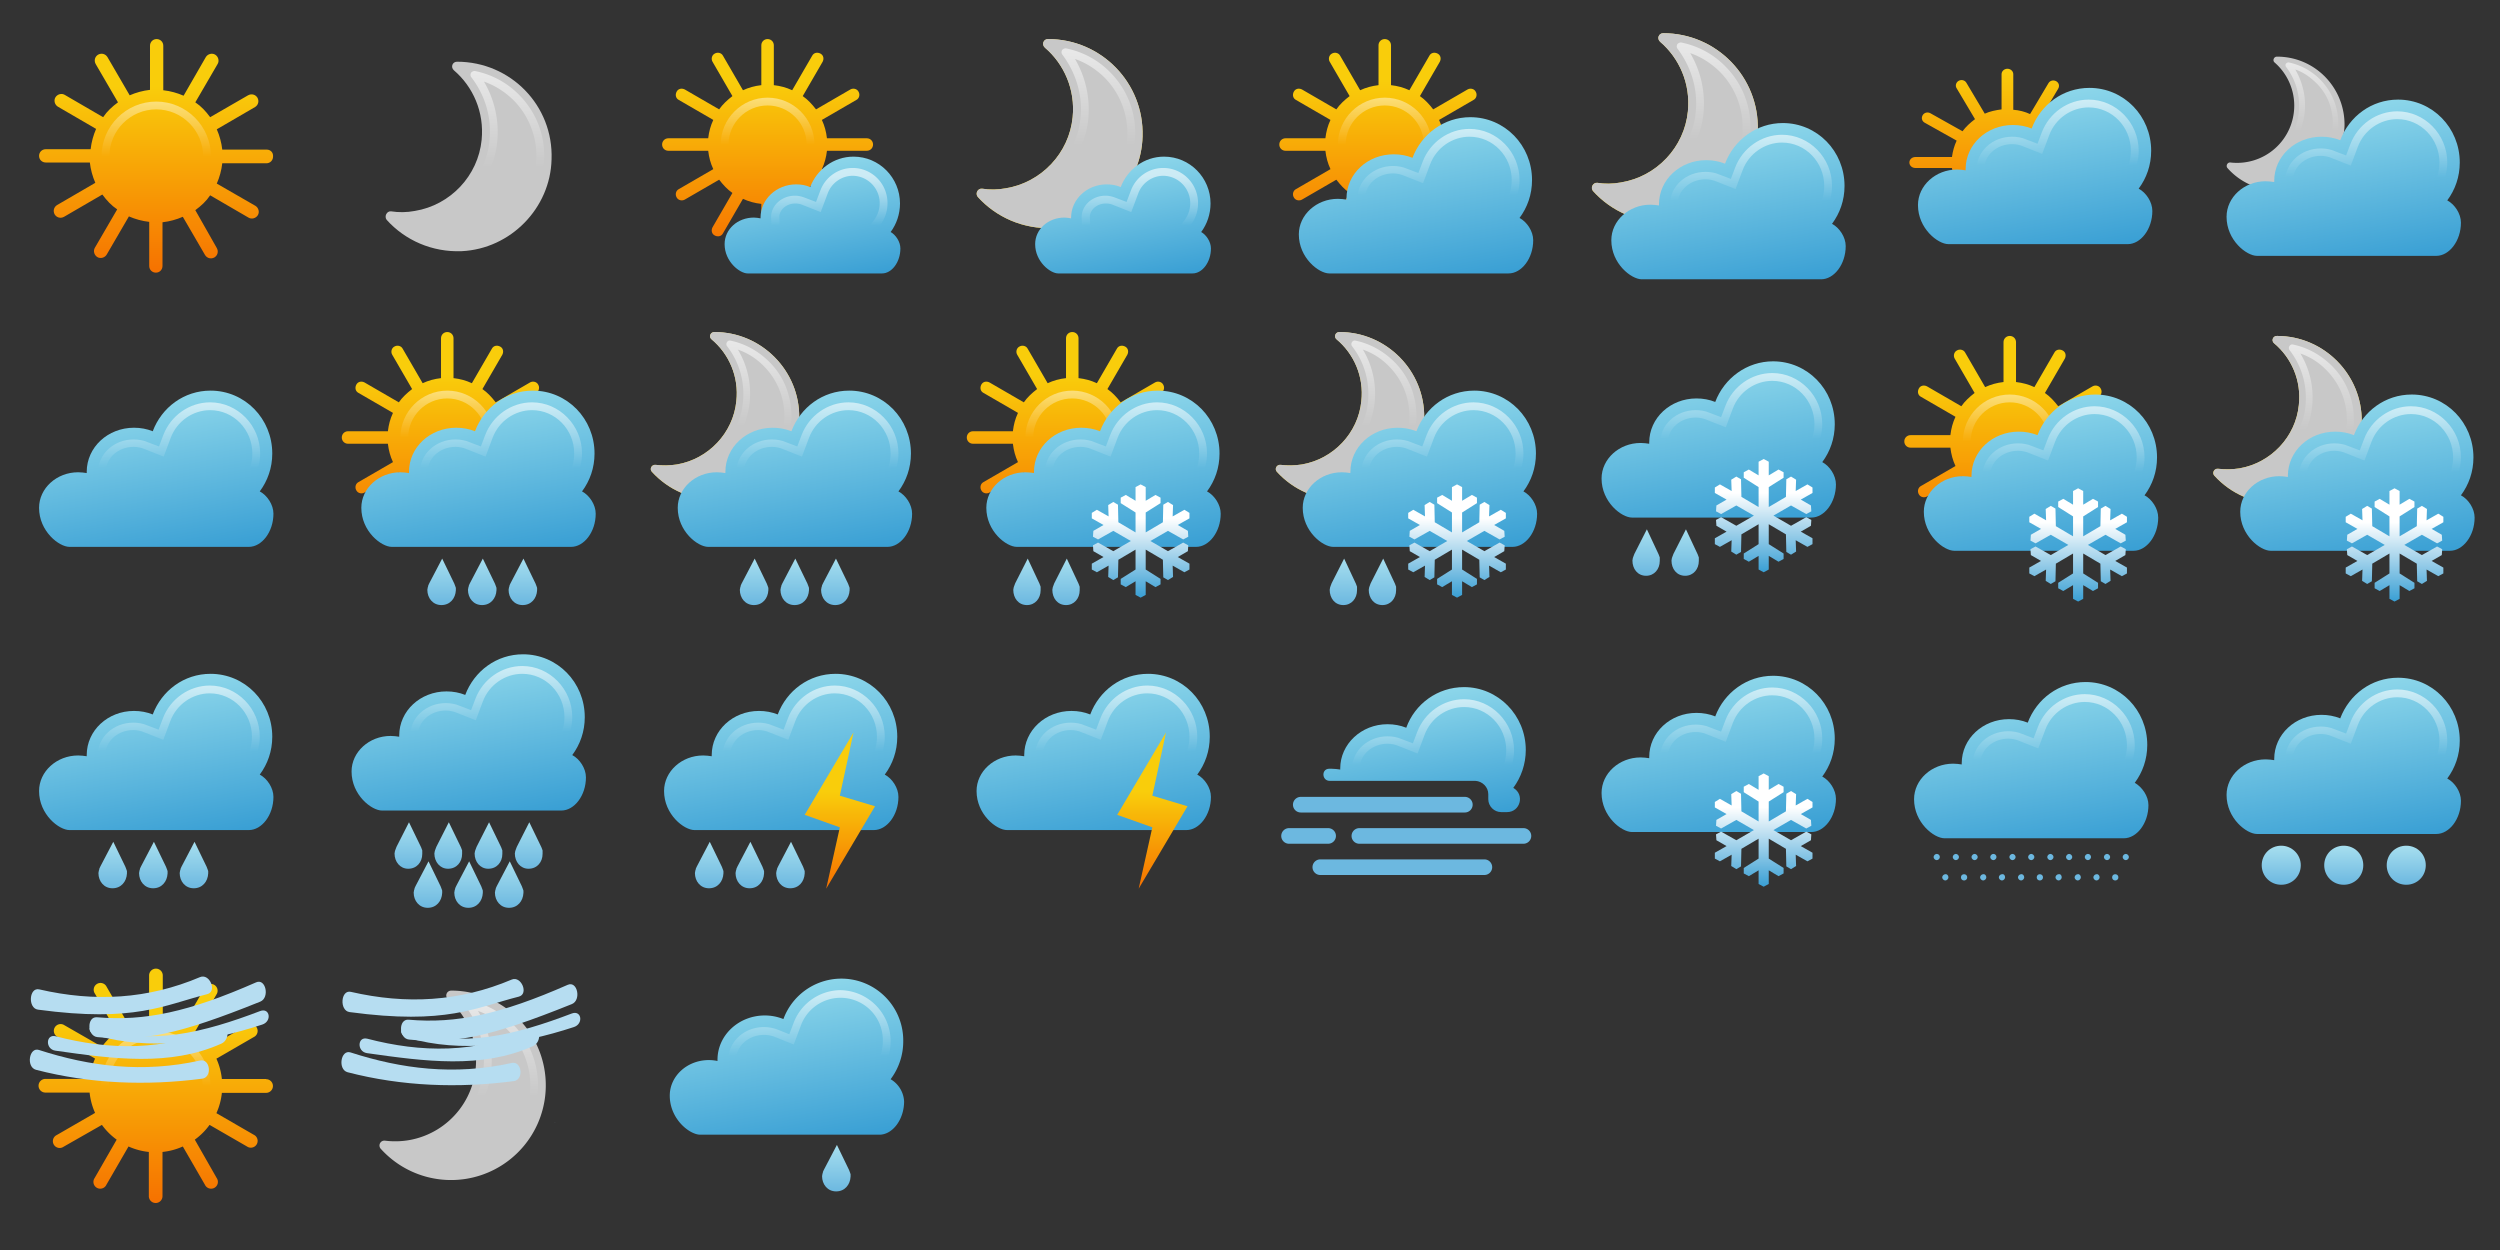 <svg enable-background="new 0 0 640 240" height="320" viewBox="0 0 640 320" width="640" xmlns="http://www.w3.org/2000/svg" xmlns:xlink="http://www.w3.org/1999/xlink"><rect x="0" y="0" width="640" height="320" fill="#333333" stroke="none"/><linearGradient id="a" gradientUnits="userSpaceOnUse" x1="214.11" x2="214.11" xlink:href="#j" y1="305.1" y2="293.1"/><linearGradient id="b"><stop offset="0" stop-color="#fff" stop-opacity="0"/><stop offset="1" stop-color="#fff"/></linearGradient><linearGradient id="c" gradientUnits="userSpaceOnUse" x1="39.87" x2="39.87" xlink:href="#b" y1="277.97" y2="263.97"/><linearGradient id="d"><stop offset="0" stop-color="#f67100"/><stop offset=".8" stop-color="#f9cd0b"/></linearGradient><linearGradient id="e" gradientUnits="userSpaceOnUse" x1="39.87" x2="39.87" xlink:href="#d" y1="307.97" y2="247.97"/><linearGradient id="f" gradientUnits="userSpaceOnUse" x1="128.37" x2="128.37" xlink:href="#b" y1="280.764" y2="256.074"/><linearGradient id="g" gradientUnits="userSpaceOnUse" x1="207.223" x2="207.223" xlink:href="#b" y1="270.328" y2="253.478"/><linearGradient id="h"><stop offset="0" stop-color="#399fd4"/><stop offset="1" stop-color="#8cd6ea"/></linearGradient><linearGradient id="i" gradientUnits="userSpaceOnUse" x1="205.003" x2="197.813" xlink:href="#h" y1="294.098" y2="253.328"/><linearGradient id="j"><stop offset="0" stop-color="#6cb8e0"/><stop offset="1" stop-color="#a7dfef"/></linearGradient><linearGradient id="k" gradientUnits="userSpaceOnUse" x1="523.5" x2="516.4" xlink:href="#h" y1="218.3" y2="177.5"/><linearGradient id="l" gradientUnits="userSpaceOnUse" x1="525.8" x2="525.8" xlink:href="#b" y1="194.5" y2="177.6"/><linearGradient id="m" gradientUnits="userSpaceOnUse" x1="354.5" x2="354.5" xlink:href="#d" y1="64" y2="10"/><linearGradient id="n" gradientUnits="userSpaceOnUse" x1="354.5" x2="354.5" xlink:href="#b" y1="37" y2="25"/><linearGradient id="o" gradientUnits="userSpaceOnUse" x1="366" x2="358.9" xlink:href="#h" y1="73.62" y2="32.85"/><linearGradient id="p" gradientUnits="userSpaceOnUse" x1="368.3" x2="368.3" xlink:href="#b" y1="49.85" y2="33"/><linearGradient id="q" gradientUnits="userSpaceOnUse" x1="514.5" x2="514.5" xlink:href="#d" y1="140" y2="86"/><linearGradient id="r" gradientUnits="userSpaceOnUse" x1="514.5" x2="514.5" xlink:href="#b" y1="113" y2="101"/><linearGradient id="s" gradientUnits="userSpaceOnUse" x1="526" x2="518.9" xlink:href="#h" y1="144.6" y2="103.8"/><linearGradient id="t"><stop offset="0" stop-color="#399fd4"/><stop offset=".7" stop-color="#fff"/></linearGradient><linearGradient id="u" gradientUnits="userSpaceOnUse" x1="532" x2="532" xlink:href="#t" y1="154" y2="125"/><linearGradient id="v" gradientUnits="userSpaceOnUse" x1="528.3" x2="528.3" xlink:href="#b" y1="120.8" y2="104"/><linearGradient id="w" gradientUnits="userSpaceOnUse" x1="274.5" x2="274.5" xlink:href="#d" y1="139" y2="85"/><linearGradient id="x" gradientUnits="userSpaceOnUse" x1="274.5" x2="274.5" xlink:href="#b" y1="112" y2="100"/><linearGradient id="y" gradientUnits="userSpaceOnUse" x1="286" x2="278.9" xlink:href="#h" y1="143.6" y2="102.8"/><linearGradient id="z" gradientTransform="matrix(1 .013 -.013 1 693.5 411.9)" gradientUnits="userSpaceOnUse" x1="-433.7" x2="-433.8" xlink:href="#j" y1="-251.5" y2="-263.5"/><linearGradient id="A" gradientTransform="matrix(1 .013 -.013 1 693.5 411.9)" gradientUnits="userSpaceOnUse" x1="-423.7" x2="-423.8" xlink:href="#j" y1="-251.6" y2="-263.6"/><linearGradient id="B" gradientUnits="userSpaceOnUse" x1="292" x2="292" xlink:href="#t" y1="153" y2="124"/><linearGradient id="C" gradientUnits="userSpaceOnUse" x1="288.3" x2="288.3" xlink:href="#b" y1="119.8" y2="103"/><linearGradient id="D" gradientUnits="userSpaceOnUse" x1="114.5" x2="114.5" xlink:href="#d" y1="139" y2="85"/><linearGradient id="E" gradientUnits="userSpaceOnUse" x1="114.5" x2="114.5" xlink:href="#b" y1="112" y2="100"/><linearGradient id="F" gradientUnits="userSpaceOnUse" x1="126" x2="118.9" xlink:href="#h" y1="143.6" y2="102.8"/><linearGradient id="G" gradientTransform="matrix(1 .013 -.013 1 693.5 411.9)" gradientUnits="userSpaceOnUse" x1="-583.5" x2="-583.7" xlink:href="#j" y1="-249.6" y2="-261.6"/><linearGradient id="H" gradientTransform="matrix(1 .013 -.013 1 693.5 411.9)" gradientUnits="userSpaceOnUse" x1="-573.2" x2="-573.3" xlink:href="#j" y1="-249.7" y2="-261.7"/><linearGradient id="I" gradientTransform="matrix(1 .013 -.013 1 693.5 411.9)" gradientUnits="userSpaceOnUse" x1="-562.8" x2="-562.9" xlink:href="#j" y1="-249.9" y2="-261.9"/><linearGradient id="J" gradientUnits="userSpaceOnUse" x1="128.3" x2="128.3" xlink:href="#b" y1="119.8" y2="103"/><linearGradient id="K" gradientUnits="userSpaceOnUse" x1="203.5" x2="196.4" xlink:href="#h" y1="216.1" y2="175.3"/><linearGradient id="L" gradientTransform="matrix(1 .013 -.013 1 693.5 411.9)" gradientUnits="userSpaceOnUse" x1="-514.1" x2="-514.3" xlink:href="#j" y1="-178" y2="-190"/><linearGradient id="M" gradientTransform="matrix(1 .013 -.013 1 693.5 411.9)" gradientUnits="userSpaceOnUse" x1="-503.8" x2="-503.9" xlink:href="#j" y1="-178.1" y2="-190.1"/><linearGradient id="N" gradientTransform="matrix(1 .013 -.013 1 693.5 411.9)" gradientUnits="userSpaceOnUse" x1="-493.4" x2="-493.5" xlink:href="#j" y1="-178.2" y2="-190.2"/><linearGradient id="O"><stop offset="0" stop-color="#f67100"/><stop offset=".62" stop-color="#f9cd0b"/></linearGradient><linearGradient id="P" gradientUnits="userSpaceOnUse" x1="215" x2="215" xlink:href="#O" y1="227.5" y2="187.5"/><linearGradient id="Q" gradientUnits="userSpaceOnUse" x1="205.8" x2="205.8" xlink:href="#b" y1="192.3" y2="175.5"/><linearGradient id="R" gradientUnits="userSpaceOnUse" x1="283.5" x2="276.4" xlink:href="#h" y1="216.1" y2="175.3"/><linearGradient id="S" gradientUnits="userSpaceOnUse" x1="295" x2="295" xlink:href="#O" y1="227.5" y2="187.5"/><linearGradient id="T" gradientUnits="userSpaceOnUse" x1="285.8" x2="285.8" xlink:href="#b" y1="192.3" y2="175.5"/><linearGradient id="U" gradientUnits="userSpaceOnUse" x1="584" x2="584" xlink:href="#j" y1="226.5" y2="216.5"/><linearGradient id="V" gradientUnits="userSpaceOnUse" x1="600" x2="600" xlink:href="#j" y1="226.5" y2="216.5"/><linearGradient id="W" gradientUnits="userSpaceOnUse" x1="616" x2="616" xlink:href="#j" y1="226.5" y2="216.5"/><linearGradient id="X" gradientUnits="userSpaceOnUse" x1="603.5" x2="596.4" xlink:href="#h" y1="217.1" y2="176.3"/><linearGradient id="Y" gradientUnits="userSpaceOnUse" x1="605.8" x2="605.8" xlink:href="#b" y1="193.3" y2="176.5"/><linearGradient id="Z" gradientUnits="userSpaceOnUse" x1="443.5" x2="436.4" xlink:href="#h" y1="136.1" y2="95.35"/><linearGradient id="aa" gradientUnits="userSpaceOnUse" x1="451.5" x2="451.5" xlink:href="#t" y1="146.5" y2="117.5"/><linearGradient id="ab" gradientTransform="matrix(1 .013 -.013 1 693.5 411.9)" gradientUnits="userSpaceOnUse" x1="-275.3" x2="-275.4" xlink:href="#j" y1="-261" y2="-273"/><linearGradient id="ac" gradientTransform="matrix(1 .013 -.013 1 693.5 411.9)" gradientUnits="userSpaceOnUse" x1="-265.3" x2="-265.4" xlink:href="#j" y1="-261.1" y2="-273.1"/><linearGradient id="ad" gradientUnits="userSpaceOnUse" x1="445.8" x2="445.8" xlink:href="#b" y1="112.3" y2="95.5"/><linearGradient id="ae" gradientUnits="userSpaceOnUse" x1="40" x2="40" xlink:href="#d" y1="70" y2="10"/><linearGradient id="af" gradientUnits="userSpaceOnUse" x1="40" x2="40" xlink:href="#b" y1="40" y2="26"/><linearGradient id="ag" gradientUnits="userSpaceOnUse" x1="196.5" x2="196.5" xlink:href="#d" y1="64" y2="10"/><linearGradient id="ah" gradientUnits="userSpaceOnUse" x1="210.7" x2="205.3" xlink:href="#h" y1="72.71" y2="42.14"/><linearGradient id="ai" gradientUnits="userSpaceOnUse" x1="212.3" x2="212.3" xlink:href="#b" y1="57.75" y2="45.12"/><linearGradient id="aj" gradientUnits="userSpaceOnUse" x1="196.5" x2="196.5" xlink:href="#b" y1="37" y2="25"/><linearGradient id="ak"><stop offset="0" stop-color="#f9cd0b"/><stop offset="1" stop-color="#f9e47e"/></linearGradient><linearGradient id="al" gradientUnits="userSpaceOnUse" x1="428.8" x2="428.8" xlink:href="#ak" y1="57" y2="8.5"/><linearGradient id="am" gradientUnits="userSpaceOnUse" x1="438.7" x2="438.7" xlink:href="#b" y1="35.67" y2="10.97"/><linearGradient id="an" gradientUnits="userSpaceOnUse" x1="446" x2="438.9" xlink:href="#h" y1="75.12" y2="34.35"/><linearGradient id="ao" gradientUnits="userSpaceOnUse" x1="448.3" x2="448.3" xlink:href="#b" y1="51.35" y2="34.5"/><linearGradient id="ap" gradientUnits="userSpaceOnUse" x1="585.5" x2="585.5" xlink:href="#ak" y1="129" y2="86"/><linearGradient id="aq" gradientUnits="userSpaceOnUse" x1="594.3" x2="594.3" xlink:href="#b" y1="110.1" y2="88.19"/><linearGradient id="ar" gradientUnits="userSpaceOnUse" x1="607" x2="599.9" xlink:href="#h" y1="144.6" y2="103.8"/><linearGradient id="as" gradientUnits="userSpaceOnUse" x1="613" x2="613" xlink:href="#t" y1="154" y2="125"/><linearGradient id="at" gradientUnits="userSpaceOnUse" x1="609.3" x2="609.3" xlink:href="#b" y1="120.8" y2="104"/><linearGradient id="au" gradientUnits="userSpaceOnUse" x1="345.5" x2="345.5" xlink:href="#ak" y1="128" y2="85"/><linearGradient id="av" gradientUnits="userSpaceOnUse" x1="354.3" x2="354.3" xlink:href="#b" y1="109.1" y2="87.19"/><linearGradient id="aw" gradientUnits="userSpaceOnUse" x1="367" x2="359.9" xlink:href="#h" y1="143.6" y2="102.8"/><linearGradient id="ax" gradientTransform="matrix(1 .013 -.013 1 693.5 411.9)" gradientUnits="userSpaceOnUse" x1="-352.7" x2="-352.8" xlink:href="#j" y1="-252.5" y2="-264.5"/><linearGradient id="ay" gradientTransform="matrix(1 .013 -.013 1 693.5 411.9)" gradientUnits="userSpaceOnUse" x1="-342.7" x2="-342.8" xlink:href="#j" y1="-252.6" y2="-264.6"/><linearGradient id="az" gradientUnits="userSpaceOnUse" x1="373" x2="373" xlink:href="#t" y1="153" y2="124"/><linearGradient id="aA" gradientUnits="userSpaceOnUse" x1="369.3" x2="369.3" xlink:href="#b" y1="119.8" y2="103"/><linearGradient id="aB" gradientTransform="matrix(1 .013 -.013 1 693.5 411.9)" gradientUnits="userSpaceOnUse" x1="-493.2" x2="-493.3" xlink:href="#j" y1="-250.7" y2="-262.7"/><linearGradient id="aC" gradientTransform="matrix(1 .013 -.013 1 693.5 411.9)" gradientUnits="userSpaceOnUse" x1="-482.8" x2="-482.9" xlink:href="#j" y1="-250.9" y2="-262.9"/><linearGradient id="aD" gradientUnits="userSpaceOnUse" x1="185.5" x2="185.5" xlink:href="#ak" y1="128" y2="85"/><linearGradient id="aE" gradientUnits="userSpaceOnUse" x1="194.3" x2="194.3" xlink:href="#b" y1="109.1" y2="87.19"/><linearGradient id="aF" gradientUnits="userSpaceOnUse" x1="207" x2="199.9" xlink:href="#h" y1="143.6" y2="102.8"/><linearGradient id="aG" gradientTransform="matrix(1 .013 -.013 1 693.5 411.9)" gradientUnits="userSpaceOnUse" x1="-503.5" x2="-503.7" xlink:href="#j" y1="-250.6" y2="-262.6"/><linearGradient id="aH" gradientUnits="userSpaceOnUse" x1="209.3" x2="209.3" xlink:href="#b" y1="119.8" y2="103"/><linearGradient id="aI" gradientUnits="userSpaceOnUse" x1="591.8" x2="591.8" xlink:href="#b" y1="33.62" y2="15.86"/><linearGradient id="aJ" gradientUnits="userSpaceOnUse" x1="603.5" x2="596.4" xlink:href="#h" y1="69.12" y2="28.35"/><linearGradient id="aK" gradientUnits="userSpaceOnUse" x1="605.8" x2="605.8" xlink:href="#b" y1="45.35" y2="28.5"/><linearGradient id="aL" gradientUnits="userSpaceOnUse" x1="271.3" x2="271.3" xlink:href="#ak" y1="58.5" y2="10"/><linearGradient id="aM" gradientUnits="userSpaceOnUse" x1="281.2" x2="281.2" xlink:href="#b" y1="37.17" y2="12.47"/><linearGradient id="aN" gradientUnits="userSpaceOnUse" x1="290.2" x2="284.8" xlink:href="#h" y1="72.71" y2="42.14"/><linearGradient id="aO" gradientUnits="userSpaceOnUse" x1="291.8" x2="291.8" xlink:href="#b" y1="57.75" y2="45.12"/><linearGradient id="aP" gradientUnits="userSpaceOnUse" x1="129.9" x2="129.9" xlink:href="#b" y1="42.92" y2="18.23"/><linearGradient id="aQ" gradientUnits="userSpaceOnUse" x1="514" x2="514" y1="59.17" y2="17.52"><stop offset="0" stop-color="#f67100"/><stop offset="1" stop-color="#f9cd0b"/></linearGradient><linearGradient id="aR" gradientUnits="userSpaceOnUse" x1="524.5" x2="517.4" xlink:href="#h" y1="66.12" y2="25.35"/><linearGradient id="aS" gradientUnits="userSpaceOnUse" x1="526.8" x2="526.8" xlink:href="#b" y1="42.35" y2="25.5"/><linearGradient id="aT" gradientUnits="userSpaceOnUse" x1="367.7" x2="361.9" xlink:href="#h" y1="211.3" y2="178.1"/><linearGradient id="aU" gradientUnits="userSpaceOnUse" x1="367" x2="367" xlink:href="#b" y1="195.8" y2="179"/><linearGradient id="aV" gradientUnits="userSpaceOnUse" x1="43.55" x2="36.36" xlink:href="#h" y1="143.6" y2="102.8"/><linearGradient id="aW" gradientUnits="userSpaceOnUse" x1="45.97" x2="45.97" xlink:href="#b" y1="119.8" y2="103"/><linearGradient id="aX" gradientUnits="userSpaceOnUse" x1="28.89" x2="28.89" xlink:href="#j" y1="227.5" y2="215.5"/><linearGradient id="aY" gradientUnits="userSpaceOnUse" x1="39.28" x2="39.28" xlink:href="#j" y1="227.5" y2="215.5"/><linearGradient id="aZ" gradientUnits="userSpaceOnUse" x1="49.66" x2="49.66" xlink:href="#j" y1="227.5" y2="215.5"/><linearGradient id="a0" gradientUnits="userSpaceOnUse" x1="43.55" x2="36.36" xlink:href="#h" y1="216.1" y2="175.3"/><linearGradient id="a1" gradientUnits="userSpaceOnUse" x1="45.77" x2="45.77" xlink:href="#b" y1="192.3" y2="175.5"/><linearGradient id="a2" gradientUnits="userSpaceOnUse" x1="109.6" x2="109.6" xlink:href="#j" y1="232.5" y2="220.5"/><linearGradient id="a3" gradientUnits="userSpaceOnUse" x1="120" x2="120" xlink:href="#j" y1="232.5" y2="220.5"/><linearGradient id="a4" gradientUnits="userSpaceOnUse" x1="130.4" x2="130.4" xlink:href="#j" y1="232.5" y2="220.5"/><linearGradient id="a5" gradientUnits="userSpaceOnUse" x1="104.6" x2="104.6" xlink:href="#j" y1="222.5" y2="210.5"/><linearGradient id="a6" gradientUnits="userSpaceOnUse" x1="114.9" x2="114.9" xlink:href="#j" y1="222.5" y2="210.5"/><linearGradient id="a7" gradientUnits="userSpaceOnUse" x1="125.1" x2="125.1" xlink:href="#j" y1="222.5" y2="210.5"/><linearGradient id="a8" gradientUnits="userSpaceOnUse" x1="135.4" x2="135.4" xlink:href="#j" y1="222.5" y2="210.5"/><linearGradient id="a9" gradientUnits="userSpaceOnUse" x1="123.5" x2="116.4" xlink:href="#h" y1="211.1" y2="170.3"/><linearGradient id="ba" gradientUnits="userSpaceOnUse" x1="125.8" x2="125.8" xlink:href="#b" y1="187.3" y2="170.5"/><linearGradient id="bb" gradientUnits="userSpaceOnUse" x1="443.5" x2="436.4" xlink:href="#h" y1="216.6" y2="175.8"/><linearGradient id="bc" gradientUnits="userSpaceOnUse" x1="451.5" x2="451.5" xlink:href="#t" y1="227" y2="198"/><linearGradient id="bd" gradientUnits="userSpaceOnUse" x1="445.8" x2="445.8" xlink:href="#b" y1="192.8" y2="176"/><path d="m550 206.1c0 4.7-3 8.5-6.3 8.5h-45.9c-2.7 0-7.8-4-7.8-10 0-5 4.5-9.1 10-9.1.8 0 1.5.1 2.2.2v-.3c0-6.3 5.4-11.3 12.1-11.3 1.7 0 3.3.3 4.8.9 2.3-6.1 8-10.4 14.8-10.4 8.8 0 15.8 7.2 15.8 16.1 0 3.7-1.2 7-3.2 9.7 1.9 1.1 3.5 3.4 3.5 5.7z" fill="url(#k)"/><g fill="#6cb8e0"><path d="m496.6 219.4c0 .4-.4.8-.8.8s-.8-.4-.8-.8.4-.8.8-.8c.5 0 .8.4.8.8z"/><path d="m501.5 219.4c0 .4-.4.8-.8.8s-.8-.4-.8-.8.4-.8.8-.8.8.4.8.8z"/><path d="m506.3 219.4c0 .4-.4.8-.8.8s-.8-.4-.8-.8.4-.8.8-.8.8.4.8.8z"/><path d="m511.1 219.4c0 .4-.4.8-.8.8s-.8-.4-.8-.8.4-.8.8-.8c.5 0 .8.4.8.8z"/><path d="m516 219.4c0 .4-.4.8-.8.8s-.8-.4-.8-.8.4-.8.8-.8.8.4.8.8z"/><path d="m520.8 219.4c0 .4-.4.8-.8.8s-.8-.4-.8-.8.4-.8.8-.8.8.4.8.8z"/><path d="m525.7 219.4c0 .4-.4.8-.8.8s-.8-.4-.8-.8.4-.8.8-.8.8.4.8.8z"/><path d="m530.5 219.4c0 .4-.4.8-.8.8s-.8-.4-.8-.8.4-.8.8-.8.8.4.8.8z"/><path d="m535.3 219.4c0 .4-.4.8-.8.8s-.8-.4-.8-.8.4-.8.8-.8c.5 0 .8.4.8.8z"/><path d="m540.2 219.4c0 .4-.4.8-.8.8s-.8-.4-.8-.8.4-.8.8-.8.8.4.8.8z"/><path d="m545 219.4c0 .4-.4.8-.8.8s-.8-.4-.8-.8.4-.8.8-.8.8.4.8.8z"/><path d="m498.8 224.6c0 .4-.4.8-.8.8s-.8-.4-.8-.8.4-.8.8-.8c.4-.1.8.3.8.8z"/><circle cx="502.8" cy="224.6" r=".8"/><path d="m508.5 224.6c0 .4-.4.8-.8.8s-.8-.4-.8-.8.4-.8.8-.8c.4-.1.8.3.8.8z"/><path d="m513.3 224.6c0 .4-.4.8-.8.8s-.8-.4-.8-.8.4-.8.8-.8c.5-.1.8.3.8.8z"/><path d="m518.2 224.6c0 .4-.4.8-.8.8s-.8-.4-.8-.8.4-.8.8-.8c.4-.1.8.3.8.8z"/><circle cx="522.2" cy="224.6" r=".8"/><path d="m527.8 224.6c0 .4-.4.8-.8.8s-.8-.4-.8-.8.4-.8.8-.8c.5-.1.8.3.8.8z"/><path d="m532.7 224.6c0 .4-.4.8-.8.8s-.8-.4-.8-.8.4-.8.8-.8c.4-.1.8.3.8.8z"/><path d="m537.5 224.6c0 .4-.4.8-.8.8s-.8-.4-.8-.8.4-.8.8-.8c.4-.1.8.3.8.8z"/><circle cx="541.5" cy="224.6" r=".8"/></g><path d="m507.1 197.5-.1-2.1c0-3.5 3.2-6.3 7.1-6.3 1 0 2 .2 2.9.6l4.8 1.9 1.8-4.8c1.6-4.3 5.7-7.1 10.1-7.1 6 0 10.8 5 10.8 11.1 0 2.5-.8 4.8-2.2 6.7l-.1.1h2.4c1.2-2 1.9-4.4 1.9-6.8 0-7.2-5.8-13.1-12.8-13.1-5.3 0-10.1 3.4-12 8.4l-1.1 2.9-2.9-1.1c-1.1-.5-2.4-.7-3.6-.7-5 0-9.1 3.7-9.1 8.4l.1 2h2z" fill="url(#l)" opacity=".6"/><path d="m379.9 35.4h-10.2c-.2-1.7-.6-3.2-1.3-4.7l8.8-5.1c.8-.4 1-1.4.6-2.1-.4-.8-1.4-1-2.1-.6l-8.8 5.1c-1-1.3-2.1-2.5-3.4-3.4l5.1-8.8c.4-.8.2-1.7-.6-2.1s-1.7-.2-2.1.6l-5.1 8.8c-1.5-.7-3-1.1-4.7-1.3v-10.2c0-.9-.7-1.6-1.6-1.6s-1.6.7-1.6 1.6v10.2c-1.7.2-3.2.6-4.7 1.3l-5.1-8.8c-.4-.8-1.4-1-2.1-.6-.8.4-1 1.4-.6 2.1l5.1 8.8c-1.3 1-2.5 2.1-3.4 3.4l-8.8-5.1c-.8-.4-1.7-.2-2.1.6s-.2 1.7.6 2.1l8.8 5.1c-.7 1.5-1.1 3-1.3 4.7h-10.2c-.9 0-1.6.7-1.6 1.6s.7 1.6 1.6 1.6h10.2c.2 1.7.6 3.2 1.3 4.7l-8.8 5.1c-.8.4-1 1.4-.6 2.1.4.8 1.4 1 2.1.6l8.8-5.1c1 1.3 2.1 2.5 3.4 3.4l-5.1 8.8c-.4.8-.2 1.7.6 2.1s1.7.2 2.1-.6l5.1-8.8c1.5.7 3 1.1 4.7 1.3v10.2c0 .9.7 1.6 1.6 1.6s1.6-.7 1.6-1.6v-10.2c1.7-.2 3.2-.6 4.7-1.3l5.1 8.8c.4.8 1.4 1 2.1.6.8-.4 1-1.4.6-2.1l-5.1-8.8c1.3-1 2.5-2.1 3.4-3.4l8.8 5.1c.8.4 1.7.2 2.1-.6s.2-1.7-.6-2.1l-8.8-5.1c.7-1.5 1.1-3 1.3-4.7h10.2c.9 0 1.6-.7 1.6-1.6s-.7-1.6-1.6-1.6z" fill="url(#m)"/><path d="m366.5 37h-2c0-5.5-4.5-10-10-10s-10 4.5-10 10h-2c0-6.6 5.4-12 12-12s12 5.4 12 12z" fill="url(#n)" opacity=".45"/><path d="m392.5 61.5c0 4.7-3 8.5-6.3 8.5h-45.9c-2.7 0-7.8-4-7.8-10 0-5 4.5-9.1 10-9.1.8 0 1.5.1 2.2.2v-.3c0-6.3 5.4-11.3 12.1-11.3 1.7 0 3.3.3 4.8.9 2.3-6.1 8.1-10.4 14.8-10.4 8.8 0 15.8 7.2 15.8 16.1 0 3.7-1.2 7-3.2 9.7 1.9 1 3.5 3.4 3.5 5.7z" fill="url(#o)"/><path d="m349.6 52.8-.1-2.1c0-3.5 3.2-6.3 7.1-6.3 1 0 2 .2 2.9.6l4.8 1.9 1.8-4.8c1.6-4.3 5.7-7.1 10.1-7.1 6 0 10.8 5 10.8 11.1 0 2.5-.8 4.8-2.2 6.7l-.1.1h2.4c1.2-2 1.9-4.4 1.9-6.8 0-7.2-5.8-13.1-12.8-13.1-5.3 0-10.1 3.4-12 8.4l-1.1 2.9-2.9-1.1c-1.1-.5-2.4-.7-3.6-.7-5 0-9.1 3.7-9.1 8.4l.1 2h2z" fill="url(#p)" opacity=".6"/><path d="m539.9 111.4h-10.2c-.2-1.7-.6-3.2-1.3-4.7l8.8-5.1c.8-.4 1-1.4.6-2.1-.4-.8-1.4-1-2.1-.6l-8.8 5.1c-1-1.3-2.1-2.5-3.4-3.4l5.1-8.8c.4-.8.2-1.7-.6-2.1s-1.7-.2-2.1.6l-5.1 8.8c-1.5-.7-3-1.1-4.7-1.3v-10.2c0-.9-.7-1.6-1.6-1.6s-1.6.7-1.6 1.6v10.2c-1.7.2-3.2.6-4.7 1.3l-5.1-8.8c-.4-.8-1.4-1-2.1-.6-.8.4-1 1.4-.6 2.1l5.1 8.8c-1.3 1-2.5 2.1-3.4 3.4l-8.8-5.1c-.8-.4-1.7-.2-2.1.6s-.2 1.7.6 2.1l8.8 5.1c-.7 1.5-1.1 3-1.3 4.7h-10.2c-.9 0-1.6.7-1.6 1.6s.7 1.6 1.6 1.6h10.2c.2 1.7.6 3.2 1.3 4.7l-8.8 5.1c-.8.4-1 1.4-.6 2.1.4.8 1.4 1 2.1.6l8.8-5.1c1 1.3 2.1 2.5 3.4 3.4l-5.1 8.8c-.4.8-.2 1.7.6 2.1s1.7.2 2.1-.6l5.1-8.8c1.5.7 3 1.1 4.7 1.3v10.2c0 .9.7 1.6 1.6 1.6s1.6-.7 1.6-1.6v-10.2c1.7-.2 3.2-.6 4.7-1.3l5.1 8.8c.4.8 1.4 1 2.1.6.8-.4 1-1.4.6-2.1l-5.1-8.8c1.3-1 2.5-2.1 3.4-3.4l8.8 5.1c.8.4 1.7.2 2.1-.6s.2-1.7-.6-2.1l-8.8-5.1c.7-1.5 1.1-3 1.3-4.7h10.2c.9 0 1.6-.7 1.6-1.6s-.7-1.6-1.6-1.6z" fill="url(#q)"/><path d="m526.5 113h-2c0-5.5-4.5-10-10-10s-10 4.5-10 10h-2c0-6.6 5.4-12 12-12s12 5.4 12 12z" fill="url(#r)" opacity=".45"/><path d="m552.5 132.5c0 4.7-3 8.5-6.3 8.5h-45.9c-2.7 0-7.8-4-7.8-10 0-5 4.5-9.1 10-9.1.8 0 1.5.1 2.2.2v-.3c0-6.3 5.4-11.3 12.1-11.3 1.7 0 3.3.3 4.8.9 2.3-6.1 8-10.4 14.8-10.4 8.8 0 15.8 7.2 15.8 16.1 0 3.7-1.2 7-3.2 9.7 1.9 1 3.5 3.4 3.5 5.7z" fill="url(#s)"/><path d="m530.7 149.8v3.5l1.3.7 1.3-.7v-3.5l2.5 1.5 1.3-.7v-1.4l-3.8-2.4v-5.1l4.4 2.6.1 4.5 1.2.7 1.3-.8-.1-2.9 3 1.7 1.3-.7v-.1.1-1.5l-3-1.7 2.6-1.5.1-1.5-1.3-.7-3.9 2.2-4.5-2.6 4.5-2.6 3.9 2.2 1.3-.7-.1-1.5-2.6-1.5 3-1.7v-1.4l-1.3-.8-3 1.7.1-2.9-1.3-.8-1.2.7-.1 4.5-4.4 2.6v-5.1l3.8-2.4v-1.4l-1.3-.7-2.5 1.5v-3.5l-1.3-.7-1.3.7v3.5l-2.5-1.5-1.3.7v1.4l3.8 2.4v5.1l-4.4-2.6-.1-4.5-1.2-.7-1.3.8.1 2.9-3-1.7-1.3.8v1.4l3 1.7-2.6 1.5-.1 1.5 1.3.7 3.9-2.2 4.5 2.6-4.5 2.6-3.9-2.2-1.3.7.1 1.5 2.6 1.5-3 1.7v1.5l1.3.7 3-1.7-.1 2.9 1.3.8 1.2-.7.1-4.5 4.4-2.6v5.1l-3.8 2.4v1.4l1.3.7z" fill="url(#u)"/><path d="m509.6 123.8-.1-2.1c0-3.5 3.2-6.3 7.1-6.3 1 0 2 .2 2.9.6l4.8 1.9 1.8-4.8c1.6-4.3 5.7-7.1 10.1-7.1 6 0 10.8 5 10.8 11.1 0 2.5-.8 4.8-2.2 6.7l-.1.1h2.4c1.2-2 1.9-4.4 1.9-6.8 0-7.2-5.8-13.1-12.8-13.1-5.3 0-10.1 3.4-12 8.4l-1.1 2.9-2.9-1.1c-1.1-.5-2.4-.7-3.6-.7-5 0-9.1 3.7-9.1 8.4l.1 2h2z" fill="url(#v)" opacity=".6"/><path d="m299.9 110.4h-10.2c-.2-1.7-.6-3.2-1.3-4.7l8.8-5.1c.8-.4 1-1.4.6-2.1-.4-.8-1.4-1-2.1-.6l-8.8 5.1c-1-1.3-2.1-2.5-3.4-3.4l5.1-8.8c.4-.8.2-1.7-.6-2.1s-1.7-.2-2.1.6l-5.1 8.8c-1.5-.7-3-1.1-4.7-1.3v-10.2c0-.9-.7-1.6-1.6-1.6s-1.6.7-1.6 1.6v10.2c-1.7.2-3.2.6-4.7 1.3l-5.1-8.8c-.4-.8-1.4-1-2.1-.6-.8.4-1 1.4-.6 2.1l5.1 8.8c-1.3 1-2.5 2.1-3.4 3.4l-8.8-5.1c-.8-.4-1.7-.2-2.1.6s-.2 1.7.6 2.1l8.8 5.1c-.7 1.5-1.1 3-1.3 4.7h-10.2c-.9 0-1.6.7-1.6 1.6s.7 1.6 1.6 1.6h10.2c.2 1.7.6 3.2 1.3 4.7l-8.8 5.1c-.8.4-1 1.4-.6 2.1.4.8 1.4 1 2.1.6l8.8-5.1c1 1.3 2.1 2.5 3.4 3.4l-5.1 8.8c-.4.8-.2 1.7.6 2.1s1.7.2 2.1-.6l5.1-8.8c1.5.7 3 1.1 4.7 1.3v10.2c0 .9.7 1.6 1.6 1.6s1.6-.7 1.6-1.6v-10.2c1.7-.2 3.2-.6 4.7-1.3l5.1 8.8c.4.8 1.4 1 2.1.6.8-.4 1-1.4.6-2.1l-5.1-8.8c1.3-1 2.5-2.1 3.4-3.4l8.8 5.1c.8.4 1.7.2 2.1-.6s.2-1.7-.6-2.1l-8.8-5.1c.7-1.5 1.1-3 1.3-4.7h10.2c.9 0 1.6-.7 1.6-1.6s-.7-1.6-1.6-1.6z" fill="url(#w)"/><path d="m286.5 112h-2c0-5.5-4.5-10-10-10s-10 4.5-10 10h-2c0-6.6 5.4-12 12-12s12 5.4 12 12z" fill="url(#x)" opacity=".45"/><path d="m312.5 131.5c0 4.7-3 8.5-6.3 8.5h-45.9c-2.7 0-7.8-4-7.8-10 0-5 4.5-9.1 10-9.1.8 0 1.5.1 2.2.2v-.3c0-6.3 5.4-11.3 12.1-11.3 1.7 0 3.3.3 4.8.9 2.3-6.1 8-10.4 14.8-10.4 8.8 0 15.8 7.2 15.8 16.1 0 3.7-1.2 7-3.2 9.7 1.9 1 3.5 3.4 3.5 5.7z" fill="url(#y)"/><path d="m266.4 150.2c-.1-.3-.2-.6-.3-.8l-3-6.4-3.2 6.3c-.1.3-.2.5-.3.8l-.1.3c0 .2-.1.4-.1.6 0 2.1 1.3 3.9 3.5 3.9 2.1 0 3.5-1.7 3.5-3.8z" fill="url(#z)"/><path d="m276.4 150.2c-.1-.3-.2-.6-.3-.8l-3-6.4-3.2 6.3c-.1.3-.2.5-.3.8l-.1.3c0 .2-.1.4-.1.6 0 2.1 1.3 3.9 3.5 3.9 2.1 0 3.5-1.7 3.5-3.8z" fill="url(#A)"/><path d="m290.7 148.8v3.5l1.3.7 1.3-.7v-3.5l2.5 1.5 1.3-.7v-1.4l-3.8-2.4v-5.1l4.4 2.6.1 4.5 1.2.7 1.3-.8-.1-2.9 3 1.7 1.3-.7v-.1.1-1.5l-3-1.7 2.6-1.5.1-1.5-1.3-.7-3.9 2.2-4.5-2.6 4.5-2.6 3.9 2.2 1.3-.7-.1-1.5-2.6-1.5 3-1.7v-1.4l-1.3-.8-3 1.7.1-2.9-1.3-.8-1.2.7-.1 4.5-4.4 2.6v-5.1l3.8-2.4v-1.4l-1.3-.7-2.5 1.5v-3.5l-1.3-.7-1.3.7v3.5l-2.5-1.5-1.3.7v1.4l3.8 2.4v5.1l-4.4-2.6-.1-4.5-1.2-.7-1.3.8.1 2.9-3-1.7-1.3.8v1.4l3 1.7-2.6 1.5-.1 1.5 1.3.7 3.9-2.2 4.5 2.6-4.5 2.6-3.9-2.2-1.3.7.1 1.5 2.6 1.5-3 1.7v1.5l1.3.7 3-1.7-.1 2.9 1.3.8 1.2-.7.1-4.5 4.4-2.6v5.1l-3.8 2.4v1.4l1.3.7z" fill="url(#B)"/><path d="m269.6 122.8-.1-2.1c0-3.5 3.2-6.3 7.1-6.3 1 0 2 .2 2.9.6l4.8 1.9 1.8-4.8c1.6-4.3 5.7-7.1 10.1-7.1 6 0 10.8 5 10.8 11.1 0 2.5-.8 4.8-2.2 6.7l-.1.1h2.4c1.2-2 1.9-4.4 1.9-6.8 0-7.2-5.8-13.1-12.8-13.1-5.3 0-10.1 3.4-12 8.4l-1.1 2.9-2.9-1.1c-1.1-.5-2.4-.7-3.6-.7-5 0-9.1 3.7-9.1 8.4l.1 2h2z" fill="url(#C)" opacity=".6"/><path d="m139.9 110.4h-10.2c-.2-1.7-.6-3.2-1.3-4.7l8.8-5.1c.8-.4 1-1.4.6-2.1-.4-.8-1.4-1-2.1-.6l-8.8 5.1c-1-1.3-2.1-2.5-3.4-3.4l5.1-8.8c.4-.8.2-1.7-.6-2.1s-1.7-.2-2.1.6l-5.1 8.8c-1.5-.7-3-1.1-4.7-1.3v-10.2c0-.9-.7-1.6-1.6-1.6s-1.6.7-1.6 1.6v10.2c-1.7.2-3.2.6-4.7 1.3l-5.1-8.8c-.4-.8-1.4-1-2.1-.6-.8.4-1 1.4-.6 2.1l5.1 8.8c-1.3 1-2.5 2.1-3.4 3.4l-8.8-5.1c-.8-.4-1.7-.2-2.1.6s-.2 1.7.6 2.1l8.8 5.1c-.7 1.5-1.1 3-1.3 4.7h-10.2c-.9 0-1.6.7-1.6 1.6s.7 1.6 1.6 1.6h10.2c.2 1.7.6 3.2 1.3 4.7l-8.8 5.1c-.8.4-1 1.4-.6 2.1.4.8 1.4 1 2.1.6l8.8-5.1c1 1.3 2.1 2.5 3.4 3.4l-5.1 8.8c-.4.8-.2 1.7.6 2.1s1.7.2 2.1-.6l5.1-8.8c1.5.7 3 1.1 4.7 1.3v10.2c0 .9.7 1.6 1.6 1.6s1.6-.7 1.6-1.6v-10.2c1.7-.2 3.2-.6 4.7-1.3l5.1 8.8c.4.8 1.4 1 2.1.6.8-.4 1-1.4.6-2.1l-5.1-8.8c1.3-1 2.5-2.1 3.4-3.4l8.8 5.1c.8.4 1.7.2 2.1-.6s.2-1.7-.6-2.1l-8.8-5.1c.7-1.5 1.1-3 1.3-4.7h10.2c.9 0 1.6-.7 1.6-1.6s-.7-1.6-1.6-1.6z" fill="url(#D)"/><path d="m126.5 112h-2c0-5.5-4.5-10-10-10s-10 4.5-10 10h-2c0-6.6 5.4-12 12-12s12 5.4 12 12z" fill="url(#E)" opacity=".45"/><path d="m152.5 131.5c0 4.7-3 8.5-6.3 8.5h-45.9c-2.7 0-7.8-4-7.8-10 0-5 4.5-9.1 10-9.1.8 0 1.5.1 2.2.2v-.3c0-6.3 5.4-11.3 12.1-11.3 1.7 0 3.3.3 4.8.9 2.3-6.1 8-10.4 14.8-10.4 8.8 0 15.8 7.2 15.8 16.1 0 3.7-1.2 7-3.2 9.7 1.9 1 3.5 3.4 3.5 5.7z" fill="url(#F)"/><path d="m116.6 150.2c-.1-.3-.2-.6-.3-.8l-3.1-6.4-3.3 6.3c-.1.3-.3.5-.3.8l-.1.3c0 .2-.1.4-.1.6 0 2.1 1.4 3.9 3.6 3.9s3.6-1.7 3.7-3.8v-.6z" fill="url(#G)"/><path d="m127 150.2c-.1-.3-.2-.6-.3-.8l-3.1-6.4-3.3 6.3c-.1.3-.3.5-.3.8l-.1.3c0 .2-.1.4-.1.6 0 2.1 1.4 3.9 3.6 3.9s3.6-1.7 3.7-3.8v-.6z" fill="url(#H)"/><path d="m137.4 150.2c-.1-.3-.2-.6-.3-.8l-3.1-6.4-3.3 6.3c-.1.3-.3.5-.3.8l-.1.3c0 .2-.1.4-.1.6 0 2.1 1.4 3.9 3.6 3.9s3.6-1.7 3.7-3.8v-.6z" fill="url(#I)"/><path d="m109.6 122.8-.1-2.1c0-3.5 3.2-6.3 7.1-6.3 1 0 2 .2 2.9.6l4.8 1.9 1.8-4.8c1.6-4.3 5.7-7.1 10.1-7.1 6 0 10.8 5 10.8 11.1 0 2.5-.8 4.8-2.2 6.7l-.1.1h2.4c1.2-2 1.9-4.4 1.9-6.8 0-7.2-5.8-13.1-12.8-13.1-5.3 0-10.1 3.4-12 8.4l-1.1 2.9-2.9-1.1c-1.1-.5-2.4-.7-3.6-.7-5 0-9.1 3.7-9.1 8.4l.1 2h2z" fill="url(#J)" opacity=".6"/><path d="m230 204c0 4.7-3 8.5-6.3 8.5h-45.9c-2.7 0-7.8-4-7.8-10 0-5 4.5-9.1 10-9.1.8 0 1.5.1 2.2.2v-.3c0-6.3 5.4-11.3 12.1-11.3 1.7 0 3.3.3 4.8.9 2.3-6.1 8-10.4 14.8-10.4 8.8 0 15.8 7.2 15.8 16.1 0 3.7-1.2 7-3.2 9.7 1.9 1 3.5 3.4 3.5 5.7z" fill="url(#K)"/><path d="m185.1 222.7c-.1-.3-.2-.6-.3-.8l-3.1-6.4-3.3 6.3c-.1.3-.3.5-.3.8l-.1.3c0 .2-.1.4-.1.6 0 2.1 1.4 3.9 3.6 3.9s3.6-1.7 3.7-3.8v-.6z" fill="url(#L)"/><path d="m195.5 222.7c-.1-.3-.2-.6-.3-.8l-3.1-6.4-3.3 6.3c-.1.3-.3.5-.3.8l-.1.3c0 .2-.1.4-.1.6 0 2.1 1.4 3.9 3.6 3.9s3.6-1.7 3.7-3.8v-.6z" fill="url(#M)"/><path d="m205.9 222.7c-.1-.3-.2-.6-.3-.8l-3.1-6.4-3.3 6.3c-.1.3-.3.5-.3.8l-.1.3c0 .2-.1.4-.1.6 0 2.1 1.4 3.9 3.6 3.9s3.6-1.7 3.7-3.8v-.6z" fill="url(#N)"/><path d="m224 206.4-12.5 21.1 3.5-15.7-9-3.2 12.5-21.1-3.5 16.2z" fill="url(#P)"/><path d="m187.1 195.3-.1-2.1c0-3.5 3.2-6.3 7.1-6.3 1 0 2 .2 2.9.6l4.8 1.9 1.8-4.8c1.6-4.3 5.7-7.1 10.1-7.1 6 0 10.8 5 10.8 11.1 0 2.5-.8 4.8-2.2 6.7l-.1.1h2.4c1.2-2 1.9-4.4 1.9-6.8 0-7.2-5.8-13.1-12.8-13.1-5.3 0-10.1 3.4-12 8.4l-1.1 2.9-2.9-1.1c-1.1-.5-2.4-.7-3.6-.7-5 0-9.1 3.7-9.1 8.4l.1 2h2z" fill="url(#Q)" opacity=".6"/><path d="m310 204c0 4.7-3 8.5-6.3 8.5h-45.9c-2.7 0-7.8-4-7.8-10 0-5 4.5-9.1 10-9.1.8 0 1.5.1 2.2.2v-.3c0-6.3 5.4-11.3 12.1-11.3 1.7 0 3.3.3 4.8.9 2.3-6.1 8-10.4 14.8-10.4 8.8 0 15.8 7.2 15.8 16.1 0 3.7-1.2 7-3.2 9.7 1.9 1 3.5 3.4 3.5 5.7z" fill="url(#R)"/><path d="m304 206.4-12.5 21.1 3.5-15.7-9-3.2 12.5-21.1-3.5 16.2z" fill="url(#S)"/><path d="m267.1 195.3-.1-2.1c0-3.5 3.2-6.3 7.1-6.3 1 0 2 .2 2.9.6l4.8 1.9 1.8-4.8c1.6-4.3 5.7-7.1 10.1-7.1 6 0 10.8 5 10.8 11.1 0 2.5-.8 4.8-2.2 6.7l-.1.1h2.4c1.2-2 1.9-4.4 1.9-6.8 0-7.2-5.8-13.1-12.8-13.1-5.3 0-10.1 3.4-12 8.4l-1.1 2.9-2.9-1.1c-1.1-.5-2.4-.7-3.6-.7-5 0-9.1 3.7-9.1 8.4l.1 2h2z" fill="url(#T)" opacity=".6"/><path d="m589 221.5c0 2.8-2.2 5-5 5s-5-2.2-5-5 2.2-5 5-5c2.7 0 5 2.2 5 5z" fill="url(#U)"/><path d="m605 221.5c0 2.8-2.2 5-5 5s-5-2.2-5-5 2.2-5 5-5 5 2.2 5 5z" fill="url(#V)"/><path d="m621 221.5c0 2.8-2.2 5-5 5s-5-2.2-5-5 2.2-5 5-5 5 2.2 5 5z" fill="url(#W)"/><path d="m630 205c0 4.7-3 8.5-6.3 8.5h-45.9c-2.7 0-7.8-4-7.8-10 0-5 4.5-9.1 10-9.1.8 0 1.5.1 2.2.2v-.3c0-6.3 5.4-11.3 12.1-11.3 1.7 0 3.3.3 4.8.9 2.3-6.1 8-10.4 14.8-10.4 8.8 0 15.8 7.2 15.8 16.1 0 3.7-1.2 7-3.2 9.7 1.9 1 3.5 3.4 3.5 5.7z" fill="url(#X)"/><path d="m587.1 196.3-.1-2.1c0-3.5 3.2-6.3 7.1-6.3 1 0 2 .2 2.9.6l4.8 1.9 1.8-4.8c1.6-4.3 5.7-7.1 10.1-7.1 6 0 10.8 5 10.8 11.1 0 2.5-.8 4.8-2.2 6.7l-.1.1h2.4c1.2-2 1.9-4.4 1.9-6.8 0-7.2-5.8-13.1-12.8-13.1-5.3 0-10.1 3.4-12 8.4l-1.1 2.9-2.9-1.1c-1.1-.5-2.4-.7-3.6-.7-5 0-9.1 3.7-9.1 8.4l.1 2h2z" fill="url(#Y)" opacity=".6"/><path d="m470 124c0 4.7-3 8.5-6.3 8.5h-45.9c-2.7 0-7.8-4-7.8-10 0-5 4.5-9.1 10-9.1.8 0 1.5.1 2.2.2v-.3c0-6.3 5.4-11.3 12.1-11.3 1.7 0 3.3.3 4.8.9 2.3-6.1 8.1-10.4 14.8-10.4 8.8 0 15.8 7.2 15.8 16.1 0 3.7-1.2 7-3.2 9.7 1.9 1 3.5 3.4 3.5 5.7z" fill="url(#Z)"/><path d="m450.2 142.3v3.5l1.3.7 1.3-.7v-3.5l2.5 1.5 1.3-.7v-1.4l-3.8-2.4v-5.1l4.4 2.6.1 4.5 1.2.7 1.3-.8-.1-2.9 3 1.7 1.3-.7v-.1.1-1.5l-3-1.7 2.6-1.5.1-1.5-1.3-.7-3.9 2.2-4.5-2.6 4.5-2.6 3.9 2.2 1.3-.7-.1-1.5-2.6-1.5 3-1.7v-1.4l-1.3-.8-3 1.7.1-2.9-1.3-.8-1.2.7-.1 4.5-4.4 2.6v-5.1l3.8-2.4v-1.4l-1.3-.7-2.5 1.5v-3.5l-1.3-.7-1.3.7v3.5l-2.5-1.5-1.3.7v1.4l3.8 2.4v5.1l-4.4-2.6-.1-4.5-1.2-.7-1.3.8.1 2.9-3-1.7-1.3.8v1.4l3 1.7-2.6 1.5-.1 1.5 1.3.7 3.9-2.2 4.5 2.6-4.5 2.6-3.9-2.2-1.3.7.1 1.5 2.6 1.5-3 1.7v1.5l1.3.7 3-1.7-.1 2.9 1.3.8 1.2-.7.1-4.5 4.4-2.6v5.1l-3.8 2.4v1.4l1.3.7z" fill="url(#aa)"/><path d="m424.9 142.7c-.1-.3-.2-.6-.3-.8l-3-6.4-3.2 6.3c-.1.3-.2.5-.3.8l-.1.3c0 .2-.1.4-.1.6 0 2.1 1.3 3.9 3.5 3.9 2.1 0 3.5-1.7 3.5-3.8z" fill="url(#ab)"/><path d="m434.9 142.7c-.1-.3-.2-.6-.3-.8l-3-6.4-3.2 6.3c-.1.3-.2.5-.3.8l-.1.3c0 .2-.1.4-.1.6 0 2.1 1.3 3.9 3.5 3.9 2.1 0 3.5-1.7 3.5-3.8z" fill="url(#ac)"/><path d="m427.1 115.3-.1-2.1c0-3.5 3.2-6.3 7.1-6.3 1 0 2 .2 2.9.6l4.8 1.9 1.8-4.8c1.6-4.3 5.7-7.1 10.1-7.1 6 0 10.8 5 10.8 11.1 0 2.5-.8 4.8-2.2 6.7l-.1.1h2.4c1.2-2 1.9-4.4 1.9-6.8 0-7.2-5.8-13.1-12.8-13.1-5.3 0-10.1 3.4-12 8.4l-1.1 2.9-2.9-1.1c-1.1-.5-2.4-.7-3.6-.7-5 0-9.1 3.7-9.1 8.4l.1 2h2z" fill="url(#ad)" opacity=".6"/><path d="m68.3 38.3h-11.4c-.2-1.8-.7-3.6-1.4-5.2l9.8-5.7c.8-.5 1.1-1.5.6-2.4-.5-.8-1.5-1.1-2.4-.6l-9.7 5.6c-1.1-1.5-2.3-2.8-3.8-3.8l5.7-9.8c.5-.8.2-1.9-.6-2.4s-1.9-.2-2.4.6l-5.7 9.9c-1.6-.7-3.4-1.2-5.2-1.4v-11.4c0-1-.8-1.7-1.7-1.7-1 0-1.7.8-1.7 1.7v11.3c-1.8.2-3.6.7-5.2 1.4l-5.7-9.8c-.5-.8-1.5-1.1-2.4-.6-.8.5-1.1 1.5-.6 2.4l5.7 9.8c-1.5 1.1-2.8 2.3-3.8 3.8l-9.8-5.7c-.8-.5-1.9-.2-2.4.6s-.2 1.9.6 2.4l9.8 5.7c-.7 1.6-1.2 3.4-1.4 5.2h-11.5c-1 0-1.7.8-1.7 1.7 0 1 .8 1.7 1.7 1.7h11.3c.2 1.8.7 3.6 1.4 5.2l-9.8 5.7c-.8.5-1.1 1.5-.6 2.4.5.8 1.5 1.1 2.4.6l9.8-5.7c1.1 1.5 2.3 2.8 3.8 3.8l-5.7 9.8c-.5.8-.2 1.9.6 2.4s1.9.2 2.4-.6l5.7-9.8c1.6.7 3.4 1.2 5.2 1.4v11.3c0 1 .8 1.7 1.7 1.7 1 0 1.7-.8 1.7-1.7v-11.2c1.8-.2 3.6-.7 5.2-1.4l5.7 9.8c.5.8 1.5 1.1 2.4.6.8-.5 1.1-1.5.6-2.4l-5.5-9.7c1.5-1.1 2.8-2.3 3.8-3.8l9.8 5.7c.8.5 1.9.2 2.4-.6s.2-1.9-.6-2.4l-9.9-5.7c.7-1.6 1.2-3.4 1.4-5.2h11.3c1 0 1.7-.8 1.7-1.7.1-1.1-.7-1.8-1.6-1.8z" fill="url(#ae)"/><path d="m54 40h-2c0-6.6-5.4-12-12-12s-12 5.4-12 12h-2c0-7.7 6.3-14 14-14s14 6.3 14 14z" fill="url(#af)" opacity=".45"/><path d="m221.9 35.4h-10.2c-.2-1.7-.6-3.2-1.3-4.7l8.8-5.1c.8-.4 1-1.4.6-2.1-.4-.8-1.4-1-2.1-.6l-8.8 5.1c-1-1.3-2.1-2.5-3.4-3.4l5.1-8.8c.4-.8.2-1.7-.6-2.1s-1.7-.2-2.1.6l-5.1 8.8c-1.5-.7-3-1.1-4.7-1.3v-10.2c0-.9-.7-1.6-1.6-1.6s-1.6.7-1.6 1.6v10.2c-1.7.2-3.2.6-4.7 1.3l-5.1-8.8c-.4-.8-1.4-1-2.1-.6-.8.4-1 1.4-.6 2.1l5.1 8.8c-1.3 1-2.5 2.1-3.4 3.4l-8.8-5.1c-.8-.4-1.7-.2-2.1.6s-.2 1.7.6 2.1l8.8 5.1c-.7 1.5-1.1 3-1.3 4.7h-10.2c-.9 0-1.6.7-1.6 1.6s.7 1.6 1.6 1.6h10.2c.2 1.7.6 3.2 1.3 4.7l-8.8 5.1c-.8.4-1 1.4-.6 2.1.4.8 1.4 1 2.1.6l8.8-5.1c1 1.3 2.1 2.5 3.4 3.4l-5.1 8.8c-.4.8-.2 1.7.6 2.1s1.7.2 2.1-.6l5.1-8.8c1.5.7 3 1.1 4.7 1.3v10.2c0 .9.7 1.6 1.6 1.6s1.6-.7 1.6-1.6v-10.2c1.7-.2 3.2-.6 4.7-1.3l5.1 8.8c.4.8 1.4 1 2.1.6.8-.4 1-1.4.6-2.1l-5.1-8.8c1.3-1 2.5-2.1 3.4-3.4l8.8 5.1c.8.4 1.7.2 2.1-.6s.2-1.7-.6-2.1l-8.8-5.1c.7-1.5 1.1-3 1.3-4.7h10.2c.9 0 1.6-.7 1.6-1.6s-.7-1.6-1.6-1.6z" fill="url(#ag)"/><path d="m230.5 63.6c0 3.5-2.2 6.4-4.7 6.4h-34.4c-2 0-5.9-3-5.9-7.5 0-3.8 3.3-6.8 7.5-6.8.6 0 1.1.1 1.7.2v-.2c0-4.7 4.1-8.5 9.1-8.5 1.3 0 2.5.2 3.6.7 1.7-4.5 6-7.8 11.1-7.8 6.6 0 11.9 5.4 11.9 12 0 2.7-.9 5.3-2.4 7.3 1.3.7 2.5 2.5 2.5 4.2z" fill="url(#ah)"/><path d="m199.6 58-.1-2.4c0-1.9 1.8-3.5 4.1-3.5.6 0 1.2.1 1.7.3l4.8 1.9 1.8-4.8c1-2.7 3.6-4.5 6.4-4.5a7 7 0 0 1 6.9 7c0 1.6-.5 3-1.4 4.3l-1.3 1.7h2.5l.4-.5c1.2-1.6 1.8-3.5 1.8-5.5 0-5-4-9-8.9-9-3.7 0-7 2.3-8.3 5.8l-1.1 2.9-2.9-1.1c-.8-.3-1.6-.5-2.5-.5-3.4 0-6.1 2.5-6.1 5.5l.1 2.4z" fill="url(#ai)" opacity=".6"/><path d="m208.5 37h-2c0-5.5-4.5-10-10-10s-10 4.5-10 10h-2c0-6.6 5.4-12 12-12s12 5.4 12 12z" fill="url(#aj)" opacity=".45"/><path d="m425.8 8.5c-1.2 0-1.7 1.4-.8 2.2 4.9 4.2 7.8 10.7 7.1 17.8-.9 9.2-8 16.7-17.1 18.2-2.1.4-4.2.4-6.1.1-1.1-.1-1.8 1.2-1.1 2.1 4.7 5.2 11.6 8.3 19.2 8 12.5-.6 22.7-11 23-23.5.4-13.7-10.6-24.9-24.2-24.9z" fill="url(#al)"/><path d="m425.8 8.5c-1.2 0-1.7 1.4-.8 2.2 4.9 4.2 7.8 10.7 7.1 17.8-.9 9.2-8 16.7-17.1 18.2-2.1.4-4.2.4-6.1.1-1.1-.1-1.8 1.2-1.1 2.1 4.7 5.2 11.6 8.3 19.2 8 12.5-.6 22.7-11 23-23.5.4-13.7-10.6-24.9-24.2-24.9z" fill="#c8c8c8"/><path d="m434.1 28.7c-.2 2.4-.9 4.8-1.9 6.9h2.2c.9-2.1 1.5-4.4 1.7-6.7.5-5.4-.7-10.7-3.4-15.3 2.9 1 5.5 2.7 7.7 4.9a20.2 20.2 0 0 1 5.5 17h2c.1-.8.2-1.5.2-2.3.2-6.1-2.1-11.8-6.3-16.1-3.1-3.2-7-5.3-11.3-6.2-.4-.1-.8.1-1.1.4-.2.4-.2.8 0 1.1 3.6 4.8 5.3 10.5 4.7 16.3z" fill="url(#am)" opacity=".6"/><path d="m472.5 63c0 4.7-3 8.5-6.3 8.5h-45.9c-2.7 0-7.8-4-7.8-10 0-5 4.5-9.1 10-9.1.8 0 1.5.1 2.2.2v-.3c0-6.3 5.4-11.3 12.1-11.3 1.7 0 3.3.3 4.8.9 2.3-6.1 8.1-10.4 14.8-10.4 8.8 0 15.8 7.2 15.8 16.1 0 3.7-1.2 7-3.2 9.7 1.9 1 3.5 3.4 3.5 5.7z" fill="url(#an)"/><path d="m429.6 54.3-.1-2.1c0-3.5 3.2-6.3 7.1-6.3 1 0 2 .2 2.9.6l4.8 1.9 1.8-4.8c1.6-4.3 5.7-7.1 10.1-7.1 6 0 10.8 5 10.8 11.1 0 2.5-.8 4.8-2.2 6.7l-.1.1h2.4c1.2-2 1.9-4.4 1.9-6.8 0-7.2-5.8-13.1-12.8-13.1-5.3 0-10.1 3.4-12 8.4l-1.1 2.9-2.9-1.1c-1.1-.5-2.4-.7-3.6-.7-5 0-9.1 3.7-9.1 8.4l.1 2h2z" fill="url(#ao)" opacity=".6"/><path d="m582.9 86c-1.1 0-1.5 1.3-.7 1.9 4.4 3.7 7 9.5 6.3 15.8-.8 8.1-7.1 14.8-15.2 16.2-1.9.3-3.7.3-5.5.1-1-.1-1.6 1.1-.9 1.8 4.2 4.6 10.3 7.4 17.1 7.1 11.2-.5 20.2-9.7 20.6-20.9.2-12-9.6-22-21.7-22z" fill="url(#ap)"/><path d="m582.9 86c-1.1 0-1.5 1.3-.7 1.9 4.4 3.7 7 9.5 6.3 15.8-.8 8.1-7.1 14.8-15.2 16.2-1.9.3-3.7.3-5.5.1-1-.1-1.6 1.1-.9 1.8 4.2 4.6 10.3 7.4 17.1 7.1 11.2-.5 20.2-9.7 20.6-20.9.2-12-9.6-22-21.7-22z" fill="#c8c8c8"/><path d="m590.2 103.9c-.2 2.2-.8 4.2-1.7 6.1h1.9a21.78 21.78 0 0 0 -1.5-19.5c2.6.9 4.9 2.4 6.8 4.4 3.4 3.5 5.2 8.1 5.1 13 0 .7-.1 1.4-.2 2.1h1.8c.1-.7.2-1.3.2-2 .1-5.4-1.8-10.5-5.6-14.3-2.8-2.8-6.2-4.7-10-5.5-.4-.1-.7.1-.9.4s-.2.7 0 1c3.2 4.1 4.6 9.2 4.1 14.3z" fill="url(#aq)" opacity=".6"/><path d="m633.5 132.5c0 4.7-3 8.5-6.3 8.5h-45.9c-2.7 0-7.8-4-7.8-10 0-5 4.5-9.1 10-9.1.8 0 1.5.1 2.2.2v-.3c0-6.3 5.4-11.3 12.1-11.3 1.7 0 3.3.3 4.8.9 2.3-6.1 8-10.4 14.8-10.4 8.8 0 15.8 7.2 15.8 16.1 0 3.7-1.2 7-3.2 9.7 1.9 1 3.5 3.4 3.5 5.7z" fill="url(#ar)"/><path d="m611.7 149.8v3.5l1.3.7 1.3-.7v-3.5l2.5 1.5 1.3-.7v-1.4l-3.8-2.4v-5.1l4.4 2.6.1 4.5 1.2.7 1.3-.8-.1-2.9 3 1.7 1.3-.7v-.1.1-1.5l-3-1.7 2.6-1.5.1-1.5-1.3-.7-3.9 2.2-4.5-2.6 4.5-2.6 3.9 2.2 1.3-.7-.1-1.5-2.6-1.5 3-1.7v-1.4l-1.3-.8-3 1.7.1-2.9-1.3-.8-1.2.7-.1 4.5-4.4 2.6v-5.1l3.8-2.4v-1.4l-1.3-.7-2.5 1.5v-3.5l-1.3-.7-1.3.7v3.5l-2.5-1.5-1.3.7v1.4l3.8 2.4v5.1l-4.4-2.6-.1-4.5-1.2-.7-1.3.8.1 2.9-3-1.7-1.3.8v1.4l3 1.7-2.6 1.5-.1 1.5 1.3.7 3.9-2.2 4.5 2.6-4.5 2.6-3.9-2.2-1.3.7.1 1.5 2.6 1.5-3 1.7v1.5l1.3.7 3-1.7-.1 2.9 1.3.8 1.2-.7.1-4.5 4.4-2.6v5.1l-3.8 2.4v1.4l1.3.7z" fill="url(#as)"/><path d="m590.6 123.8-.1-2.1c0-3.5 3.2-6.3 7.1-6.3 1 0 2 .2 2.9.6l4.8 1.9 1.8-4.8c1.6-4.3 5.7-7.1 10.1-7.1 6 0 10.8 5 10.8 11.1 0 2.5-.8 4.8-2.2 6.7l-.1.1h2.4c1.2-2 1.9-4.4 1.9-6.8 0-7.2-5.8-13.1-12.8-13.1-5.3 0-10.1 3.4-12 8.4l-1.1 2.9-2.9-1.1c-1.1-.5-2.4-.7-3.6-.7-5 0-9.1 3.7-9.1 8.4l.1 2h2z" fill="url(#at)" opacity=".6"/><path d="m342.9 85c-1.1 0-1.5 1.3-.7 1.9 4.4 3.7 7 9.5 6.3 15.8-.8 8.1-7.1 14.8-15.2 16.2-1.9.3-3.7.3-5.5.1-1-.1-1.6 1.1-.9 1.8 4.2 4.6 10.3 7.4 17.1 7.1 11.2-.5 20.2-9.7 20.6-20.9.2-12-9.6-22-21.7-22z" fill="url(#au)"/><path d="m342.9 85c-1.1 0-1.5 1.3-.7 1.9 4.4 3.7 7 9.5 6.3 15.8-.8 8.1-7.1 14.8-15.2 16.2-1.9.3-3.7.3-5.5.1-1-.1-1.6 1.1-.9 1.8 4.2 4.6 10.3 7.4 17.1 7.1 11.2-.5 20.2-9.7 20.6-20.9.2-12-9.6-22-21.7-22z" fill="#c8c8c8"/><path d="m350.2 102.9c-.2 2.2-.8 4.2-1.7 6.1h1.9a21.78 21.78 0 0 0 -1.5-19.5c2.6.9 4.9 2.4 6.8 4.4 3.4 3.5 5.2 8.1 5.1 13 0 .7-.1 1.4-.2 2.1h1.8c.1-.7.2-1.3.2-2 .1-5.4-1.8-10.5-5.6-14.3-2.8-2.8-6.2-4.7-10-5.5-.4-.1-.7.1-.9.4s-.2.7 0 1c3.2 4.1 4.6 9.2 4.1 14.3z" fill="url(#av)" opacity=".6"/><path d="m393.5 131.5c0 4.7-3 8.5-6.3 8.5h-45.9c-2.7 0-7.8-4-7.8-10 0-5 4.5-9.1 10-9.1.8 0 1.5.1 2.2.2v-.3c0-6.3 5.4-11.3 12.1-11.3 1.7 0 3.3.3 4.8.9 2.3-6.1 8-10.4 14.8-10.4 8.8 0 15.8 7.2 15.8 16.1 0 3.7-1.2 7-3.2 9.7 1.9 1 3.5 3.4 3.5 5.7z" fill="url(#aw)"/><path d="m347.4 150.2c-.1-.3-.2-.6-.3-.8l-3-6.4-3.2 6.3c-.1.3-.2.5-.3.8l-.1.3c0 .2-.1.4-.1.6 0 2.1 1.3 3.9 3.5 3.9 2.1 0 3.5-1.7 3.5-3.8z" fill="url(#ax)"/><path d="m357.4 150.2c-.1-.3-.2-.6-.3-.8l-3-6.4-3.2 6.3c-.1.3-.2.5-.3.8l-.1.3c0 .2-.1.4-.1.6 0 2.1 1.3 3.9 3.5 3.9 2.1 0 3.5-1.7 3.5-3.8z" fill="url(#ay)"/><path d="m371.7 148.8v3.5l1.3.7 1.3-.7v-3.5l2.5 1.5 1.3-.7v-1.4l-3.8-2.4v-5.1l4.4 2.6.1 4.5 1.2.7 1.3-.8-.1-2.9 3 1.7 1.3-.7v-.1.1-1.5l-3-1.7 2.6-1.5.1-1.5-1.3-.7-3.9 2.2-4.5-2.6 4.5-2.6 3.9 2.2 1.3-.7-.1-1.5-2.6-1.5 3-1.7v-1.4l-1.3-.8-3 1.7.1-2.9-1.3-.8-1.2.7-.1 4.5-4.4 2.6v-5.1l3.8-2.4v-1.4l-1.3-.7-2.5 1.5v-3.5l-1.3-.7-1.3.7v3.5l-2.5-1.5-1.3.7v1.4l3.8 2.4v5.1l-4.4-2.6-.1-4.5-1.2-.7-1.3.8.1 2.9-3-1.7-1.3.8v1.4l3 1.7-2.6 1.5-.1 1.5 1.3.7 3.9-2.2 4.5 2.6-4.5 2.6-3.9-2.2-1.3.7.1 1.5 2.6 1.5-3 1.7v1.5l1.3.7 3-1.7-.1 2.9 1.3.8 1.2-.7.1-4.5 4.4-2.6v5.1l-3.8 2.4v1.4l1.3.7z" fill="url(#az)"/><path d="m350.6 122.8-.1-2.1c0-3.5 3.2-6.3 7.1-6.3 1 0 2 .2 2.9.6l4.8 1.9 1.8-4.8c1.6-4.3 5.7-7.1 10.1-7.1 6 0 10.8 5 10.8 11.1 0 2.5-.8 4.8-2.2 6.7l-.1.1h2.4c1.2-2 1.9-4.4 1.9-6.8 0-7.2-5.8-13.1-12.8-13.1-5.3 0-10.1 3.4-12 8.4l-1.1 2.9-2.9-1.1c-1.1-.5-2.4-.7-3.6-.7-5 0-9.1 3.7-9.1 8.4l.1 2h2z" fill="url(#aA)" opacity=".6"/><path d="m207 150.2c-.1-.3-.2-.6-.3-.8l-3.1-6.4-3.3 6.3c-.1.3-.3.5-.3.8l-.1.3c0 .2-.1.4-.1.6 0 2.1 1.4 3.9 3.6 3.9s3.6-1.7 3.7-3.8v-.6z" fill="url(#aB)"/><path d="m217.4 150.2c-.1-.3-.2-.6-.3-.8l-3.1-6.4-3.3 6.3c-.1.3-.3.5-.3.8l-.1.3c0 .2-.1.4-.1.6 0 2.1 1.4 3.9 3.6 3.9s3.6-1.7 3.7-3.8v-.6z" fill="url(#aC)"/><path d="m182.9 85c-1.1 0-1.5 1.3-.7 1.9 4.4 3.7 7 9.5 6.3 15.8-.8 8.1-7.1 14.8-15.2 16.2-1.9.3-3.7.3-5.5.1-1-.1-1.6 1.1-.9 1.8 4.2 4.6 10.3 7.4 17.1 7.1 11.2-.5 20.2-9.7 20.6-20.9.2-12-9.6-22-21.7-22z" fill="url(#aD)"/><path d="m182.9 85c-1.1 0-1.5 1.3-.7 1.9 4.4 3.7 7 9.5 6.3 15.8-.8 8.1-7.1 14.8-15.2 16.2-1.9.3-3.7.3-5.5.1-1-.1-1.6 1.1-.9 1.8 4.2 4.6 10.3 7.4 17.1 7.1 11.2-.5 20.2-9.7 20.6-20.9.2-12-9.6-22-21.7-22z" fill="#c8c8c8"/><path d="m190.2 102.9c-.2 2.2-.8 4.2-1.7 6.1h1.9a21.78 21.78 0 0 0 -1.5-19.5c2.6.9 4.9 2.4 6.8 4.4 3.4 3.5 5.2 8.1 5.1 13 0 .7-.1 1.4-.2 2.1h1.8c.1-.7.2-1.3.2-2 .1-5.4-1.8-10.5-5.6-14.3-2.8-2.8-6.2-4.7-10-5.5-.4-.1-.7.1-.9.4s-.2.7 0 1c3.2 4.1 4.6 9.2 4.1 14.3z" fill="url(#aE)" opacity=".6"/><path d="m233.5 131.5c0 4.7-3 8.5-6.3 8.5h-45.9c-2.7 0-7.8-4-7.8-10 0-5 4.5-9.1 10-9.1.8 0 1.5.1 2.2.2v-.3c0-6.3 5.4-11.3 12.1-11.3 1.7 0 3.3.3 4.8.9 2.3-6.1 8-10.4 14.8-10.4 8.8 0 15.8 7.2 15.8 16.1 0 3.7-1.2 7-3.2 9.7 1.9 1 3.5 3.4 3.5 5.7z" fill="url(#aF)"/><path d="m196.6 150.2c-.1-.3-.2-.6-.3-.8l-3.1-6.4-3.3 6.3c-.1.3-.3.5-.3.8l-.1.3c0 .2-.1.4-.1.6 0 2.1 1.4 3.9 3.6 3.9s3.6-1.7 3.7-3.8v-.6z" fill="url(#aG)"/><path d="m190.6 122.8-.1-2.1c0-3.5 3.2-6.3 7.1-6.3 1 0 2 .2 2.9.6l4.8 1.9 1.8-4.8c1.6-4.3 5.7-7.1 10.1-7.1 6 0 10.8 5 10.8 11.1 0 2.5-.8 4.8-2.2 6.7l-.1.1h2.4c1.2-2 1.9-4.4 1.9-6.8 0-7.2-5.8-13.1-12.8-13.1-5.3 0-10.1 3.4-12 8.4l-1.1 2.9-2.9-1.1c-1.1-.5-2.4-.7-3.6-.7-5 0-9.1 3.7-9.1 8.4l.1 2h2z" fill="url(#aH)" opacity=".6"/><path d="m582.9 14.5c-.8 0-1.2 1-.6 1.5a14.65 14.65 0 0 1 -11.3 25.6c-.8-.1-1.3.9-.7 1.5 3.3 3.7 8.2 5.9 13.6 5.6 8.9-.4 16-7.8 16.3-16.6.1-9.7-7.6-17.6-17.3-17.6z" fill="#c8c8c8"/><path d="m588.5 28.6c-.2 1.8-.6 3.4-1.3 5h1.6c.6-1.5 1-3.1 1.2-4.8.4-3.9-.5-7.7-2.4-11 2.1.7 3.9 2 5.5 3.6 2.8 2.8 4.2 6.6 4.1 10.6 0 .6-.1 1.1-.2 1.7h1.5c.1-.5.1-1.1.1-1.6a15.99 15.99 0 0 0 -12.6-16.1c-.3-.1-.6.1-.8.3-.2.3-.1.6 0 .8 2.5 3.2 3.7 7.4 3.3 11.5z" fill="url(#aI)" opacity=".6"/><path d="m630 57c0 4.7-3 8.5-6.3 8.5h-45.9c-2.7 0-7.8-4-7.8-10 0-5 4.5-9.1 10-9.1.8 0 1.5.1 2.2.2v-.3c0-6.3 5.4-11.3 12.1-11.3 1.7 0 3.3.3 4.8.9 2.3-6.1 8-10.4 14.8-10.4 8.8 0 15.8 7.2 15.8 16.1 0 3.7-1.2 7-3.2 9.7 1.9 1 3.5 3.4 3.5 5.7z" fill="url(#aJ)"/><path d="m587.1 48.3-.1-2.1c0-3.5 3.2-6.3 7.1-6.3 1 0 2 .2 2.9.6l4.8 1.9 1.8-4.8c1.6-4.3 5.7-7.1 10.1-7.1 6 0 10.8 5 10.8 11.1 0 2.5-.8 4.8-2.2 6.7l-.1.1h2.4c1.2-2 1.9-4.4 1.9-6.8 0-7.2-5.8-13.1-12.8-13.1-5.3 0-10.1 3.4-12 8.4l-1.1 2.9-2.9-1.1c-1.1-.5-2.4-.7-3.6-.7-5 0-9.1 3.7-9.1 8.4l.1 2h2z" fill="url(#aK)" opacity=".6"/><path d="m268.3 10c-1.2 0-1.7 1.4-.8 2.2 4.9 4.2 7.8 10.7 7.1 17.8-.9 9.2-8 16.7-17.1 18.2-2.1.4-4.2.4-6.1.1-1.1-.1-1.8 1.2-1.1 2.1 4.7 5.2 11.6 8.3 19.2 8 12.5-.6 22.7-11 23-23.5.4-13.7-10.6-24.9-24.2-24.9z" fill="url(#aL)"/><path d="m268.3 10c-1.2 0-1.7 1.4-.8 2.2 4.9 4.2 7.8 10.7 7.1 17.8-.9 9.2-8 16.7-17.1 18.2-2.1.4-4.2.4-6.1.1-1.1-.1-1.8 1.2-1.1 2.1 4.7 5.2 11.6 8.3 19.2 8 12.5-.6 22.7-11 23-23.5.4-13.7-10.6-24.9-24.2-24.9z" fill="#c8c8c8"/><path d="m276.6 30.2c-.2 2.4-.9 4.8-1.9 6.9h2.2c.9-2.1 1.5-4.4 1.7-6.7.5-5.4-.7-10.7-3.4-15.3 2.9 1 5.5 2.7 7.7 4.9a20.2 20.2 0 0 1 5.5 17h2c.1-.8.2-1.5.2-2.3.2-6.1-2.1-11.8-6.3-16.1-3.1-3.2-7-5.3-11.3-6.2-.4-.1-.8.1-1.1.4-.2.4-.2.8 0 1.1 3.6 4.8 5.3 10.5 4.7 16.3z" fill="url(#aM)" opacity=".6"/><path d="m310 63.6c0 3.5-2.2 6.4-4.7 6.4h-34.4c-2 0-5.9-3-5.9-7.5 0-3.8 3.3-6.8 7.5-6.8.6 0 1.1.1 1.7.2v-.2c0-4.7 4.1-8.5 9.1-8.5 1.3 0 2.5.2 3.6.7 1.7-4.5 6-7.8 11.1-7.8 6.6 0 11.9 5.4 11.9 12 0 2.7-.9 5.3-2.4 7.3 1.3.7 2.5 2.5 2.5 4.2z" fill="url(#aN)"/><path d="m279.1 58-.1-2.4c0-1.9 1.8-3.5 4.1-3.5.6 0 1.2.1 1.7.3l4.8 1.9 1.8-4.8c1-2.7 3.6-4.5 6.4-4.5a7 7 0 0 1 6.9 7c0 1.6-.5 3-1.4 4.3l-1.3 1.7h2.5l.4-.5c1.2-1.6 1.8-3.5 1.8-5.5 0-5-4-9-8.9-9-3.7 0-7 2.3-8.3 5.8l-1.1 2.9-2.9-1.1c-.8-.3-1.6-.5-2.5-.5-3.4 0-6.1 2.5-6.1 5.5l.1 2.4z" fill="url(#aO)" opacity=".6"/><path d="m117 15.8c-1.2 0-1.7 1.4-.8 2.2 4.9 4.2 7.8 10.7 7.1 17.8-.9 9.2-8 16.7-17.1 18.2-2.1.4-4.2.4-6.1.1-1.1-.1-1.8 1.3-1.1 2.2 4.7 5.2 11.6 8.3 19.2 8 12.5-.6 22.7-11 23-23.5.5-13.8-10.5-25-24.2-25z" fill="#c8c8c8"/><path d="m125.3 36c-.2 2.4-.9 4.8-1.9 6.9h2.2c.9-2.1 1.5-4.4 1.7-6.7.5-5.4-.7-10.7-3.4-15.3 2.9 1 5.5 2.7 7.7 4.9a20.2 20.2 0 0 1 5.5 17h2c.1-.8.2-1.5.2-2.3.2-6.1-2.1-11.8-6.3-16.1-3.1-3.2-7-5.3-11.3-6.2-.4-.1-.8.1-1.1.4-.2.4-.2.8 0 1.1 3.7 4.8 5.3 10.5 4.7 16.3z" fill="url(#aP)" opacity=".6"/><path d="m537.5 40.3h-9.4c-.2-1.5-.6-2.9-1.2-4.2l8.2-4.6c.7-.4.9-1.3.5-1.9-.4-.7-1.3-.9-2-.5l-8.2 4.6c-.9-1.2-2-2.2-3.2-3.1l4.7-7.9c.4-.7.2-1.5-.5-1.9s-1.6-.2-2 .5l-4.7 7.9c-1.3-.6-2.8-1-4.3-1.1v-9.1c0-.8-.7-1.4-1.5-1.4s-1.5.6-1.5 1.4v9c-1.5.2-3 .5-4.3 1.1l-4.7-7.9c-.4-.7-1.3-.9-2-.5s-.9 1.3-.5 1.9l4.7 7.9c-1.2.9-2.3 1.9-3.2 3.1l-8.2-4.6c-.7-.4-1.6-.2-2 .5s-.2 1.5.5 1.9l8.2 4.6c-.6 1.3-1 2.7-1.2 4.2h-9.4c-.8 0-1.5.6-1.5 1.4s.7 1.4 1.5 1.4h9.4c.2 1.5.6 2.9 1.2 4.2l-.3.2h26.5l-.3-.2c.6-1.3 1-2.7 1.2-4.2h9.4c.8 0 1.5-.6 1.5-1.4.1-.7-.6-1.3-1.4-1.3z" fill="url(#aQ)"/><path d="m551 54c0 4.7-3 8.5-6.3 8.5h-45.9c-2.7 0-7.8-4-7.8-10 0-5 4.5-9.1 10-9.1.8 0 1.5.1 2.2.2v-.3c0-6.3 5.4-11.3 12.1-11.3 1.7 0 3.3.3 4.8.9 2.3-6.1 8-10.4 14.8-10.4 8.8 0 15.8 7.2 15.8 16.1 0 3.7-1.2 7-3.2 9.7 1.9 1 3.5 3.4 3.5 5.7z" fill="url(#aR)"/><path d="m508.1 45.3-.1-2.1c0-3.5 3.2-6.3 7.1-6.3 1 0 2 .2 2.9.6l4.8 1.9 1.8-4.8c1.6-4.3 5.7-7.1 10.1-7.1 6 0 10.8 5 10.8 11.1 0 2.5-.8 4.8-2.2 6.7l-.1.1h2.4c1.2-2 1.9-4.4 1.9-6.8 0-7.2-5.8-13.1-12.8-13.1-5.3 0-10.1 3.4-12 8.4l-1.1 2.9-2.9-1.1c-1.1-.5-2.4-.7-3.6-.7-5 0-9.1 3.7-9.1 8.4l.1 2h2z" fill="url(#aS)" opacity=".6"/><path d="m381 203.3v1.3c0 1.8 1.5 3.3 3.3 3.3h1.5c3.4 0 4.6-4.5 1.6-6.2 2-2.7 3.2-6.1 3.2-9.7 0-8.9-7.1-16.1-15.8-16.1-6.8 0-12.6 4.3-14.8 10.4-1.5-.6-3.1-.9-4.8-.9-6.7 0-12.1 5.1-12.1 11.3v.3c-.7-.1-1.5-.2-2.2-.2h-.7c-2 .1-1.8 3.1.2 3.1h37.3c1.8.1 3.3 1.6 3.3 3.4z" fill="url(#aT)"/><path d="m348.2 198.8-.1-2.1c0-3.5 3.2-6.3 7.1-6.3 1 0 2 .2 2.9.6l4.8 1.9 1.8-4.8c1.6-4.3 5.7-7.1 10.1-7.1 6 0 10.8 5 10.8 11.1 0 2.5-.8 4.8-2.2 6.7l-.1.1h2.4c1.2-2 1.9-4.4 1.9-6.8 0-7.2-5.8-13.1-12.8-13.1-5.3 0-10.1 3.4-12 8.4l-1.1 2.9-2.9-1.1c-1.1-.5-2.4-.7-3.6-.7-5 0-9.1 3.7-9.1 8.4l.1 2h2z" fill="url(#aU)" opacity=".6"/><g fill="#6cb8e0"><path d="m375 208h-42a2 2 0 0 1 -2-2c0-1.1.9-2 2-2h42a2 2 0 0 1 2 2 2 2 0 0 1 -2 2z"/><path d="m380 224h-42a2 2 0 0 1 -2-2c0-1.1.9-2 2-2h42a2 2 0 0 1 2 2 2 2 0 0 1 -2 2z"/><path d="m390 216h-42a2 2 0 0 1 -2-2c0-1.1.9-2 2-2h42a2 2 0 0 1 2 2 2 2 0 0 1 -2 2z"/><path d="m340 216h-10a2 2 0 0 1 -2-2c0-1.1.9-2 2-2h10a2 2 0 0 1 2 2 2 2 0 0 1 -2 2z"/></g><path d="m70 131.5c0 4.7-3 8.5-6.3 8.5h-45.9c-2.7 0-7.8-4-7.8-10 0-5 4.5-9.1 10-9.1.8 0 1.5.1 2.2.2v-.3c0-6.3 5.4-11.3 12.1-11.3 1.7 0 3.3.3 4.8.9 2.3-6.1 8-10.4 14.8-10.4 8.8 0 15.8 7.2 15.8 16.1 0 3.7-1.2 7-3.2 9.7 1.9 1 3.5 3.4 3.5 5.7z" fill="url(#aV)"/><path d="m27.2 122.8-.1-2.1c0-3.5 3.2-6.3 7.1-6.3 1 0 2 .2 2.9.6l4.8 1.9 1.8-4.8c1.6-4.3 5.7-7.1 10.1-7.1 6 0 10.8 5 10.8 11.1 0 2.5-.8 4.8-2.2 6.7l-.1.1h2.4c1.2-2 1.9-4.4 1.9-6.8 0-7.2-5.8-13.1-12.8-13.1-5.3 0-10.1 3.4-12 8.4l-1.1 2.9-2.9-1.1c-1.1-.5-2.4-.7-3.6-.7-5 0-9.1 3.7-9.1 8.4l.1 2h2z" fill="url(#aW)" opacity=".6"/><path d="m32.4 222.7c-.1-.3-.2-.6-.3-.8l-3.1-6.4-3.3 6.3c-.1.3-.3.5-.3.8l-.1.3c0 .2-.1.4-.1.6 0 2.1 1.4 3.9 3.6 3.9s3.6-1.7 3.7-3.8v-.6z" fill="url(#aX)"/><path d="m42.8 222.7c-.1-.3-.2-.6-.3-.8l-3.1-6.4-3.3 6.3c-.1.3-.3.5-.3.8l-.1.3c0 .2-.1.4-.1.6 0 2.1 1.4 3.9 3.6 3.9s3.6-1.7 3.7-3.8v-.6z" fill="url(#aY)"/><path d="m53.2 222.7c-.1-.3-.2-.6-.3-.8l-3.1-6.4-3.3 6.3c-.1.3-.3.5-.3.8l-.1.3c0 .2-.1.4-.1.6 0 2.1 1.4 3.9 3.6 3.9s3.6-1.7 3.7-3.8v-.6z" fill="url(#aZ)"/><path d="m70 204c0 4.7-3 8.5-6.3 8.5h-45.9c-2.7 0-7.8-4-7.8-10 0-5 4.5-9.1 10-9.1.8 0 1.5.1 2.2.2v-.3c0-6.3 5.4-11.3 12.1-11.3 1.7 0 3.3.3 4.8.9 2.3-6.1 8-10.4 14.8-10.4 8.8 0 15.8 7.2 15.8 16.1 0 3.7-1.2 7-3.2 9.7 1.9 1 3.5 3.4 3.5 5.7z" fill="url(#a0)"/><path d="m27.1 195.3-.1-2.1c0-3.5 3.2-6.3 7.1-6.3 1 0 2 .2 2.9.6l4.8 1.9 1.8-4.8c1.6-4.3 5.7-7.1 10.1-7.1 6 0 10.8 5 10.8 11.1 0 2.5-.8 4.8-2.2 6.7l-.1.1h2.4c1.2-2 1.9-4.4 1.9-6.8 0-7.2-5.8-13.1-12.8-13.1-5.3 0-10.1 3.4-12 8.4l-1.1 2.9-2.9-1.1c-1.1-.5-2.4-.7-3.6-.7-5 0-9.1 3.7-9.1 8.4l.1 2h2z" fill="url(#a1)" opacity=".6"/><path d="m113.1 227.7c-.1-.3-.2-.6-.3-.8l-3.1-6.4-3.3 6.3c-.1.3-.3.5-.3.8l-.1.3c0 .2-.1.4-.1.6 0 2.1 1.4 3.9 3.6 3.9s3.6-1.7 3.7-3.8v-.6z" fill="url(#a2)"/><path d="m123.5 227.7c-.1-.3-.2-.6-.3-.8l-3.1-6.4-3.3 6.3c-.1.3-.3.5-.3.8l-.1.3c0 .2-.1.4-.1.6 0 2.1 1.4 3.9 3.6 3.9s3.6-1.7 3.7-3.8v-.6z" fill="url(#a3)"/><path d="m133.9 227.7c-.1-.3-.2-.6-.3-.8l-3.1-6.4-3.3 6.3c-.1.3-.3.5-.3.8l-.1.3c0 .2-.1.4-.1.6 0 2.1 1.4 3.9 3.6 3.9s3.6-1.7 3.7-3.8v-.6z" fill="url(#a4)"/><path d="m108.1 217.7c-.1-.3-.2-.6-.3-.8l-3.1-6.4-3.2 6.3c-.1.3-.2.5-.3.8l-.1.3c0 .2-.1.4-.1.6 0 2.1 1.4 3.9 3.5 3.9 2.2 0 3.6-1.7 3.6-3.8z" fill="url(#a5)"/><path d="m118.3 217.7c-.1-.3-.2-.6-.3-.8l-3.1-6.4-3.2 6.3c-.1.3-.2.5-.3.8l-.1.3c0 .2-.1.4-.1.6 0 2.1 1.4 3.9 3.5 3.9 2.2 0 3.6-1.7 3.6-3.8z" fill="url(#a6)"/><path d="m128.6 217.7c-.1-.3-.2-.6-.3-.8l-3.1-6.4-3.2 6.3c-.1.3-.2.5-.3.8l-.1.3c0 .2-.1.4-.1.6 0 2.1 1.4 3.9 3.5 3.9 2.2 0 3.6-1.7 3.6-3.8z" fill="url(#a7)"/><path d="m138.9 217.7c-.1-.3-.2-.6-.3-.8l-3.1-6.4-3.2 6.3c-.1.3-.2.5-.3.8l-.1.3c0 .2-.1.4-.1.6 0 2.1 1.4 3.9 3.5 3.9 2.2 0 3.6-1.7 3.6-3.8z" fill="url(#a8)"/><path d="m150 199c0 4.7-3 8.5-6.3 8.5h-45.9c-2.7 0-7.8-4-7.8-10 0-5 4.5-9.1 10-9.1.8 0 1.5.1 2.2.2v-.3c0-6.3 5.4-11.3 12.1-11.3 1.7 0 3.3.3 4.8.9 2.3-6.1 8-10.4 14.8-10.4 8.8 0 15.8 7.2 15.8 16.1 0 3.7-1.2 7-3.2 9.7 1.9 1 3.5 3.4 3.5 5.7z" fill="url(#a9)"/><path d="m107.1 190.3-.1-2.1c0-3.5 3.2-6.3 7.1-6.3 1 0 2 .2 2.9.6l4.8 1.9 1.8-4.8c1.6-4.3 5.7-7.1 10.1-7.1 6 0 10.8 5 10.8 11.1 0 2.5-.8 4.8-2.2 6.7l-.1.1h2.4c1.2-2 1.9-4.4 1.9-6.8 0-7.2-5.8-13.1-12.8-13.1-5.3 0-10.1 3.4-12 8.4l-1.1 2.9-2.9-1.1c-1.1-.5-2.4-.7-3.6-.7-5 0-9.1 3.7-9.1 8.4l.1 2h2z" fill="url(#ba)" opacity=".6"/><path d="m470 204.5c0 4.7-3 8.5-6.3 8.5h-45.9c-2.7 0-7.8-4-7.8-10 0-5 4.5-9.1 10-9.1.8 0 1.5.1 2.2.2v-.3c0-6.3 5.4-11.3 12.1-11.3 1.7 0 3.3.3 4.8.9 2.3-6.1 8.1-10.4 14.8-10.4 8.8 0 15.8 7.2 15.8 16.1 0 3.7-1.2 7-3.2 9.7 1.9 1 3.5 3.4 3.5 5.7z" fill="url(#bb)"/><path d="m450.2 222.8v3.5l1.3.7 1.3-.7v-3.5l2.5 1.5 1.3-.7v-1.4l-3.8-2.4v-5.1l4.4 2.6.1 4.5 1.2.7 1.3-.8-.1-2.9 3 1.7 1.3-.7v-.1.1-1.5l-3-1.7 2.6-1.5.1-1.5-1.3-.7-3.9 2.2-4.5-2.6 4.5-2.6 3.9 2.2 1.3-.7-.1-1.5-2.6-1.5 3-1.7v-1.4l-1.3-.8-3 1.7.1-2.9-1.3-.8-1.2.7-.1 4.5-4.4 2.6v-5.1l3.8-2.4v-1.4l-1.3-.7-2.5 1.5v-3.5l-1.3-.7-1.3.7v3.5l-2.5-1.5-1.3.7v1.4l3.8 2.4v5.1l-4.4-2.6-.1-4.5-1.2-.7-1.3.8.1 2.9-3-1.7-1.3.8v1.4l3 1.7-2.6 1.5-.1 1.5 1.3.7 3.9-2.2 4.5 2.6-4.5 2.6-3.9-2.2-1.3.7.1 1.5 2.6 1.5-3 1.7v1.5l1.3.7 3-1.7-.1 2.9 1.3.8 1.2-.7.1-4.5 4.4-2.6v5.1l-3.8 2.4v1.4l1.3.7z" fill="url(#bc)"/><path d="m427.1 195.8-.1-2.1c0-3.5 3.2-6.3 7.1-6.3 1 0 2 .2 2.9.6l4.8 1.9 1.8-4.8c1.6-4.3 5.7-7.1 10.1-7.1 6 0 10.8 5 10.8 11.1 0 2.5-.8 4.8-2.2 6.7l-.1.1h2.4c1.2-2 1.9-4.4 1.9-6.8 0-7.2-5.8-13.1-12.8-13.1-5.3 0-10.1 3.4-12 8.4l-1.1 2.9-2.9-1.1c-1.1-.5-2.4-.7-3.6-.7-5 0-9.1 3.7-9.1 8.4l.1 2h2z" fill="url(#bd)" opacity=".6"/><path d="m68.12 276.22h-11.32a16.89 16.89 0 0 0 -1.4-5.2l9.81-5.67a1.74 1.74 0 0 0 -1.74-3l-9.82 5.62a16.8 16.8 0 0 0 -3.78-3.78l5.67-9.82a1.74 1.74 0 0 0 -3-1.74l-5.67 9.81a16.6 16.6 0 0 0 -5.2-1.39v-11.33a1.75 1.75 0 0 0 -3.5 0v11.33a16.6 16.6 0 0 0 -5.2 1.39l-5.67-9.81a1.74 1.74 0 1 0 -3 1.74l5.57 9.82a16.8 16.8 0 0 0 -3.78 3.78l-9.82-5.64a1.74 1.74 0 0 0 -1.74 3l9.81 5.67a16.89 16.89 0 0 0 -1.4 5.2h-11.32a1.75 1.75 0 0 0 0 3.5h11.32a16.89 16.89 0 0 0 1.4 5.2l-9.81 5.67a1.74 1.74 0 1 0 1.74 3l9.82-5.6a16.8 16.8 0 0 0 3.78 3.78l-5.64 9.82a1.74 1.74 0 1 0 3 1.74l5.67-9.81a16.89 16.89 0 0 0 5.2 1.4v11.32a1.75 1.75 0 0 0 3.5 0v-11.32a16.89 16.89 0 0 0 5.2-1.4l5.67 9.81a1.74 1.74 0 1 0 3-1.74l-5.6-9.82a16.8 16.8 0 0 0 3.78-3.78l9.82 5.67a1.74 1.74 0 0 0 1.74-3l-9.81-5.67a16.89 16.89 0 0 0 1.4-5.2h11.32a1.75 1.75 0 0 0 0-3.5z" fill="url(#e)"/><path d="m53.87 277.97h-2a12 12 0 0 0 -24 0h-2a14 14 0 0 1 28 0z" fill="url(#c)" opacity=".45"/><g fill="#b6ddf1" transform="translate(3.87 243.97)"><path d="m49.2 10.53c-11.02 2.79-18.53 7.32-43.35 3.97-2.65-.36-2.28-5.79.32-5.19 14.2 3.28 27.79 2.53 41.17-3.14 2.46-1.04 4.44 3.7 1.85 4.36zm3.6 12.67c-13.18 5.9-27.7 3.91-42.5 1.8-2.63-.38-2.47-4.35.11-3.68 13.6 3.54 27.78 3.92 41.88-2.5 2.43-1.1 2.95 3.3.52 4.38zm9.96-10.75c-21.1 8.5-30 10.21-41.7 9.08-2.65-.26-2.76-5.3-.1-5.08 12.23 1.05 23.5-1.36 40.74-8.94 2.48-1.1 3.53 3.94 1.06 4.94z"/><path d="m63.27 18.32c-14.3 4.7-28.78 6.66-42.43 2.8-2.56-.72-2.27-3.23.22-2.27 13.2 5.13 27.34 1.47 41.67-3.99 2.5-.94 3.08 2.63.54 3.46zm4.9 19.56c-43.9 21.74-21.95 10.87 0 0z"/><path d="m47.89 32.17c-14.19 1.85-28.65 1.33-42.54-2.27-2.58-.67-1.78-5.9.75-5.08 13 4.2 26.52 5.97 41.25 2.7 2.6-.58 3.18 4.3.54 4.65z"/></g><path d="m115.47 253.6a1.24 1.24 0 0 0 -.79 2.18 20.71 20.71 0 0 1 -10 36.1 21.1 21.1 0 0 1 -6.13.13 1.25 1.25 0 0 0 -1.06 2.1 24.25 24.25 0 1 0 17.98-40.52z" fill="#c8c8c8"/><path d="m123.76 273.84a22.35 22.35 0 0 1 -1.87 6.93h2.17a24.45 24.45 0 0 0 1.69-6.73 24.72 24.72 0 0 0 -3.39-15.25 20.28 20.28 0 0 1 13.39 19.63 22.6 22.6 0 0 1 -.22 2.34h2a21.42 21.42 0 0 0 .19-2.29 22.26 22.26 0 0 0 -17.52-22.38 1 1 0 0 0 -1 .44 1 1 0 0 0 0 1.14 22.73 22.73 0 0 1 4.56 16.17z" fill="url(#f)" opacity=".6"/><g fill="#b6ddf1" transform="translate(82.47 243.844)"><path d="m50.36 11.29c-11 2.78-18.52 7.31-43.34 3.96-2.64-.35-2.28-5.78.32-5.18 14.2 3.27 27.8 2.53 41.18-3.14 2.45-1.05 4.43 3.7 1.84 4.36zm3.62 12.67c-13.19 5.9-27.71 3.9-42.5 1.8-2.64-.39-2.47-4.36.1-3.69 13.6 3.55 27.78 3.92 41.88-2.5 2.43-1.1 2.96 3.3.52 4.39zm9.95-10.76c-21.1 8.5-30 10.22-41.7 9.08-2.65-.26-2.76-5.3-.1-5.08 12.23 1.05 23.51-1.36 40.74-8.93 2.49-1.1 3.53 3.93 1.06 4.93z"/><path d="m64.45 19.08c-14.31 4.69-28.79 6.65-42.44 2.8-2.56-.72-2.26-3.24.22-2.27 13.2 5.13 27.34 1.46 41.68-4 2.49-.94 3.07 2.64.54 3.47zm4.89 19.56c-43.9 21.73-21.95 10.87 0 0z"/><path d="m49.06 32.92c-14.18 1.86-28.65 1.34-42.54-2.27-2.58-.67-1.78-5.9.76-5.07 13 4.2 26.52 5.96 41.24 2.7 2.6-.59 3.18 4.3.54 4.64z"/></g><path d="m231.45 281.95c0 4.7-3 8.53-6.3 8.53h-45.89c-2.73 0-7.8-4-7.8-10 0-5 4.45-9.1 10-9.1a11 11 0 0 1 2.22.23v-.32c0-6.25 5.42-11.33 12.11-11.33a12.69 12.69 0 0 1 4.76.92 15.83 15.83 0 0 1 30.68 5.7 16.09 16.09 0 0 1 -3.23 9.7 7 7 0 0 1 3.45 5.67z" fill="url(#i)"/><path d="m188.51 273.33-.06-2.07c0-3.5 3.2-6.32 7.1-6.32a7.68 7.68 0 0 1 2.9.54l4.75 1.92 1.8-4.8a10.82 10.82 0 0 1 21 3.94 11.07 11.07 0 0 1 -2.23 6.7l-.06.09h2.41a13.09 13.09 0 0 0 -10.97-19.85 12.94 12.94 0 0 0 -12 8.42l-1.09 2.88-2.86-1.15a9.75 9.75 0 0 0 -3.65-.7c-5 0-9.1 3.74-9.1 8.36l.06 2z" fill="url(#g)" opacity=".6"/><path d="m217.65 300.3c-.1-.3-.2-.6-.3-.8l-3.1-6.4-3.3 6.3c-.1.3-.3.5-.3.8l-.1.3c0 .2-.1.4-.1.6 0 2.1 1.4 3.9 3.6 3.9s3.6-1.7 3.7-3.8v-.6z" fill="url(#a)"/></svg>